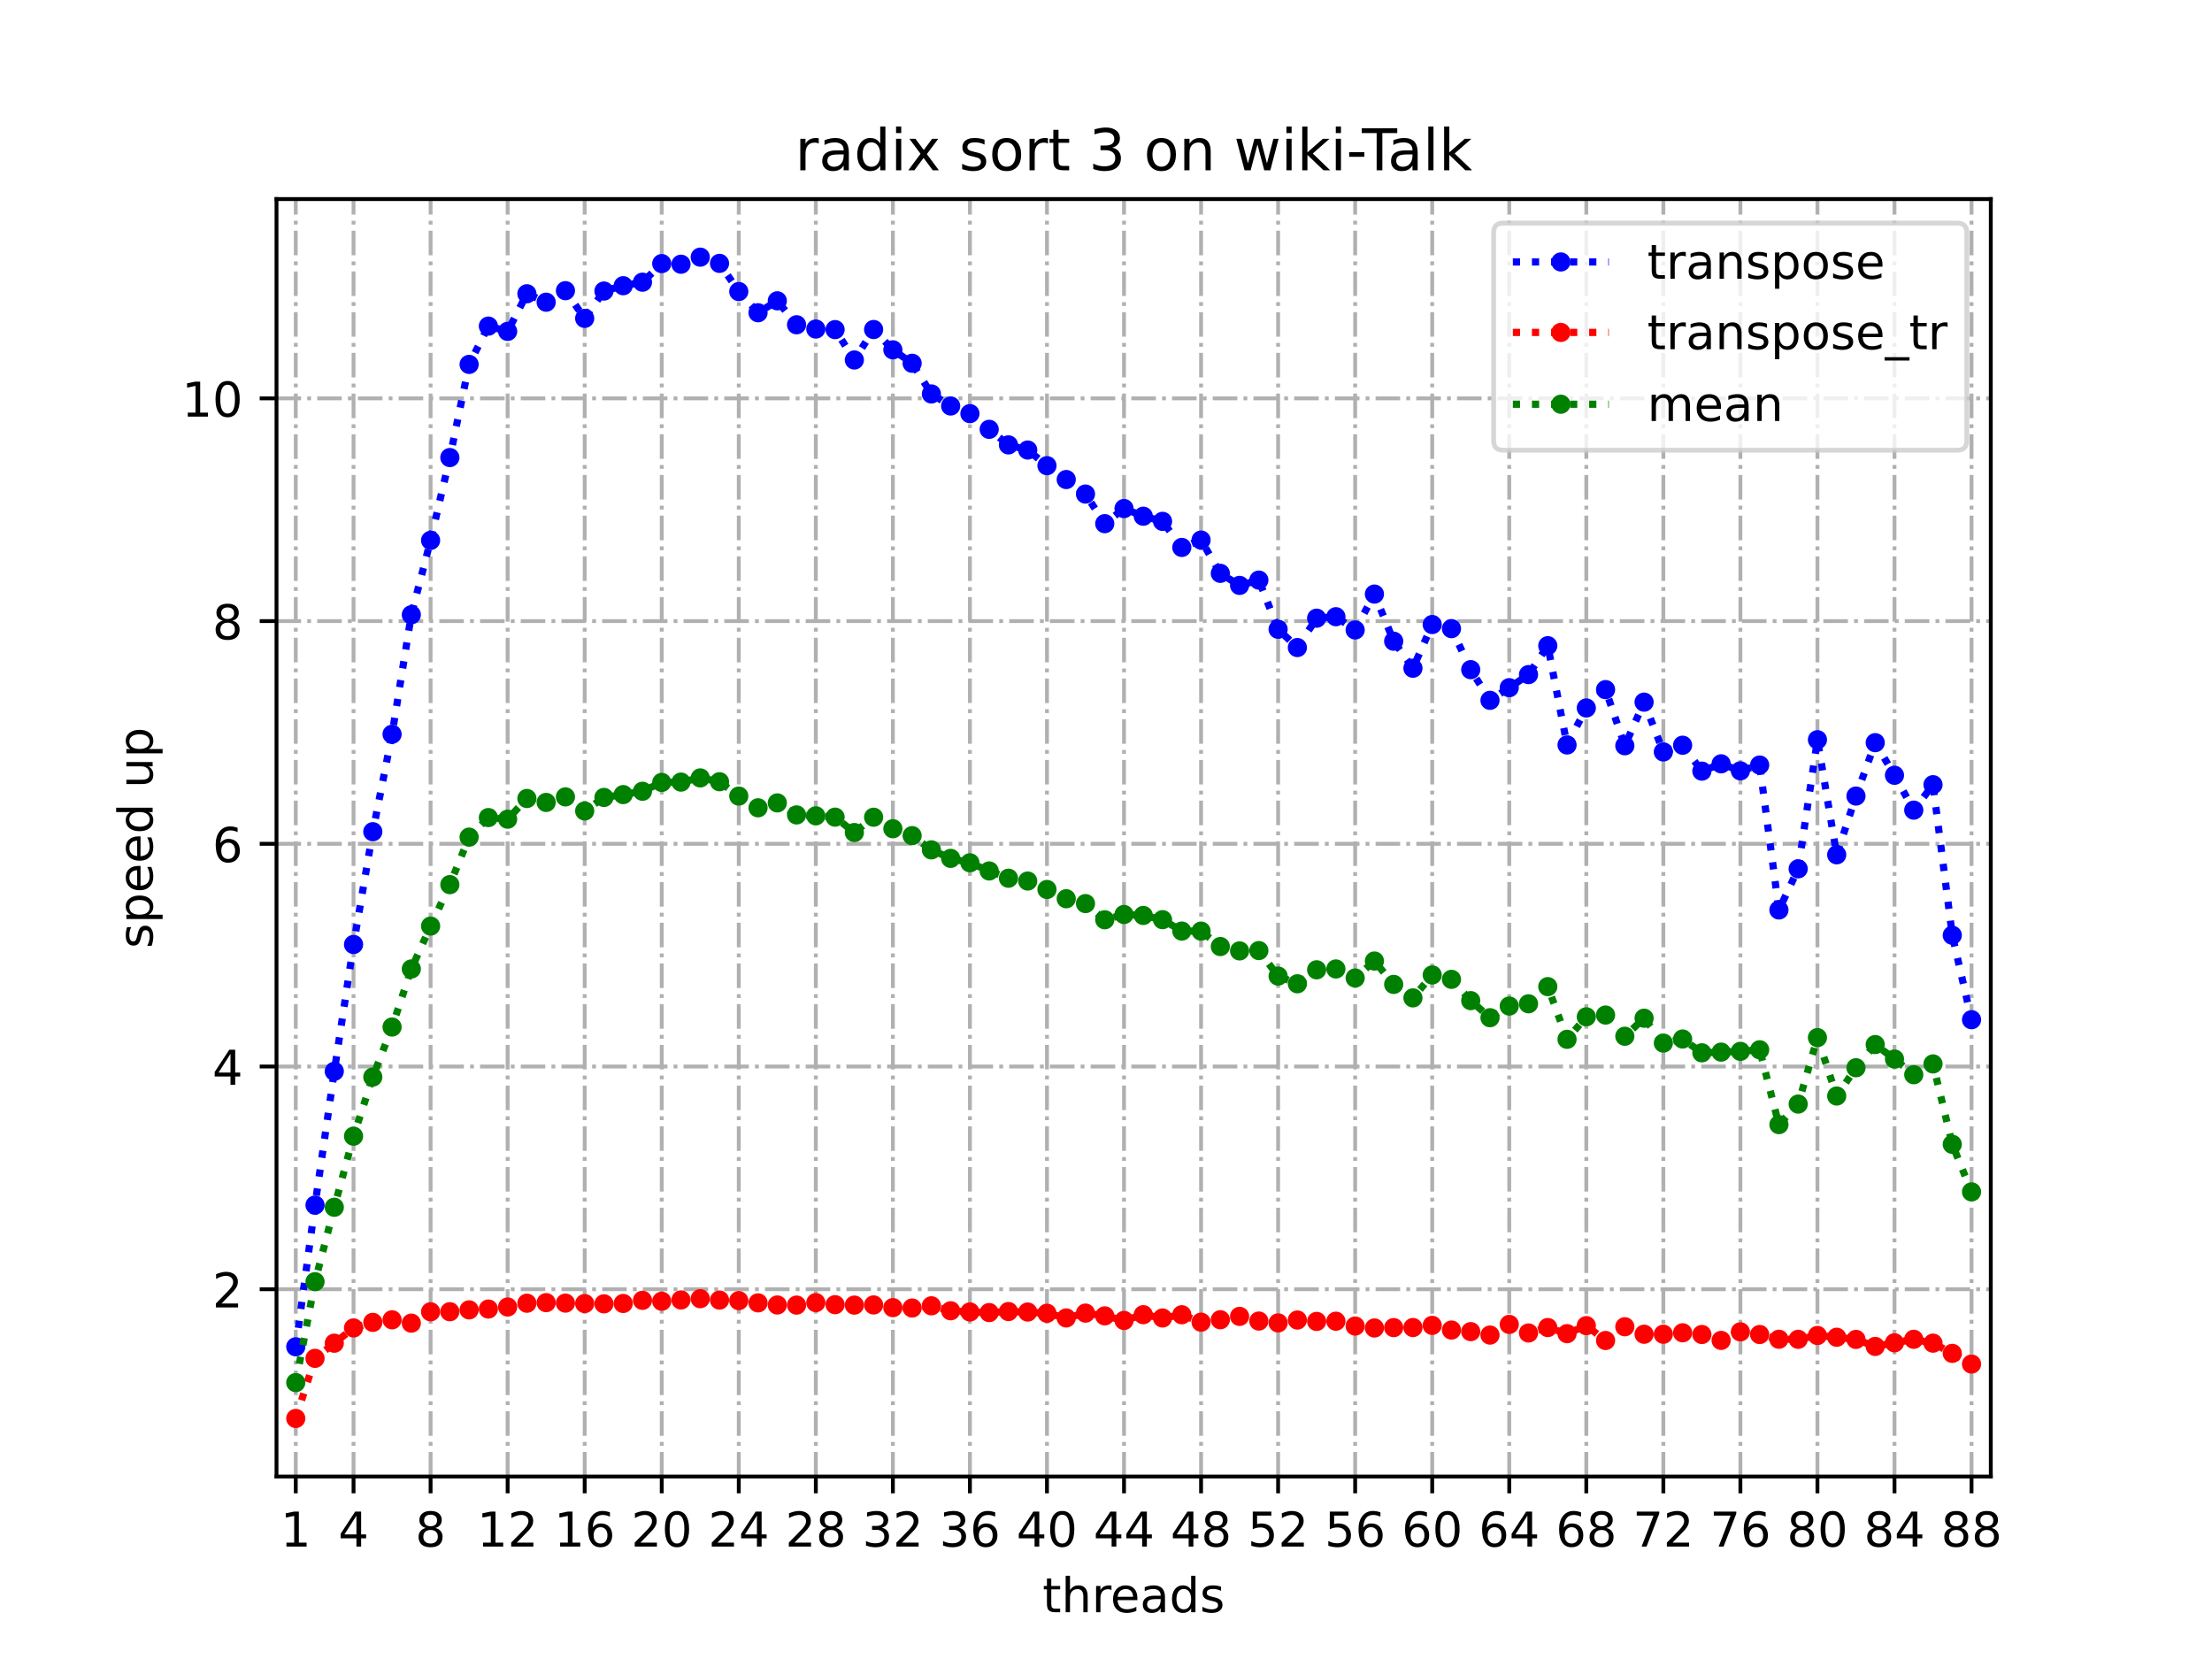 <?xml version="1.0" encoding="utf-8" standalone="no"?>
<!DOCTYPE svg PUBLIC "-//W3C//DTD SVG 1.1//EN"
  "http://www.w3.org/Graphics/SVG/1.1/DTD/svg11.dtd">
<!-- Created with matplotlib (https://matplotlib.org/) -->
<svg height="345.6pt" version="1.1" viewBox="0 0 460.8 345.6" width="460.8pt" xmlns="http://www.w3.org/2000/svg" xmlns:xlink="http://www.w3.org/1999/xlink">
 <defs>
  <style type="text/css">*{stroke-linecap:butt;stroke-linejoin:round;}</style>
 </defs>
 <g id="figure_1">
  <g id="patch_1">
   <path d="M 0 345.6 
L 460.8 345.6 
L 460.8 0 
L 0 0 
z
" style="fill:#ffffff;"/>
  </g>
  <g id="axes_1">
   <g id="patch_2">
    <path d="M 57.6 307.584 
L 414.72 307.584 
L 414.72 41.472 
L 57.6 41.472 
z
" style="fill:#ffffff;"/>
   </g>
   <g id="matplotlib.axis_1">
    <g id="xtick_1">
     <g id="line2d_1">
      <path clip-path="url(#pbc429c7b50)" d="M 61.613 307.584 
L 61.613 41.472 
" style="fill:none;stroke:#b0b0b0;stroke-dasharray:5.12,1.28,0.8,1.28;stroke-dashoffset:0;stroke-width:0.8;"/>
     </g>
     <g id="line2d_2">
      <defs>
       <path d="M 0 0 
L 0 3.5 
" id="me61f13e214" style="stroke:#000000;stroke-width:0.8;"/>
      </defs>
      <g>
       <use style="stroke:#000000;stroke-width:0.8;" x="61.613" xlink:href="#me61f13e214" y="307.584"/>
      </g>
     </g>
     <g id="text_1">
      <!-- 1 -->
      <g transform="translate(58.431 322.182)scale(0.1 -0.1)">
       <defs>
        <path d="M 12.406 8.297 
L 28.516 8.297 
L 28.516 63.922 
L 10.984 60.406 
L 10.984 69.391 
L 28.422 72.906 
L 38.281 72.906 
L 38.281 8.297 
L 54.391 8.297 
L 54.391 0 
L 12.406 0 
z
" id="DejaVuSans-49"/>
       </defs>
       <use xlink:href="#DejaVuSans-49"/>
      </g>
     </g>
    </g>
    <g id="xtick_2">
     <g id="line2d_3">
      <path clip-path="url(#pbc429c7b50)" d="M 73.65 307.584 
L 73.65 41.472 
" style="fill:none;stroke:#b0b0b0;stroke-dasharray:5.12,1.28,0.8,1.28;stroke-dashoffset:0;stroke-width:0.8;"/>
     </g>
     <g id="line2d_4">
      <g>
       <use style="stroke:#000000;stroke-width:0.8;" x="73.65" xlink:href="#me61f13e214" y="307.584"/>
      </g>
     </g>
     <g id="text_2">
      <!-- 4 -->
      <g transform="translate(70.469 322.182)scale(0.1 -0.1)">
       <defs>
        <path d="M 37.797 64.312 
L 12.891 25.391 
L 37.797 25.391 
z
M 35.203 72.906 
L 47.609 72.906 
L 47.609 25.391 
L 58.016 25.391 
L 58.016 17.188 
L 47.609 17.188 
L 47.609 0 
L 37.797 0 
L 37.797 17.188 
L 4.891 17.188 
L 4.891 26.703 
z
" id="DejaVuSans-52"/>
       </defs>
       <use xlink:href="#DejaVuSans-52"/>
      </g>
     </g>
    </g>
    <g id="xtick_3">
     <g id="line2d_5">
      <path clip-path="url(#pbc429c7b50)" d="M 89.701 307.584 
L 89.701 41.472 
" style="fill:none;stroke:#b0b0b0;stroke-dasharray:5.12,1.28,0.8,1.28;stroke-dashoffset:0;stroke-width:0.8;"/>
     </g>
     <g id="line2d_6">
      <g>
       <use style="stroke:#000000;stroke-width:0.8;" x="89.701" xlink:href="#me61f13e214" y="307.584"/>
      </g>
     </g>
     <g id="text_3">
      <!-- 8 -->
      <g transform="translate(86.519 322.182)scale(0.1 -0.1)">
       <defs>
        <path d="M 31.781 34.625 
Q 24.75 34.625 20.719 30.859 
Q 16.703 27.094 16.703 20.516 
Q 16.703 13.922 20.719 10.156 
Q 24.75 6.391 31.781 6.391 
Q 38.812 6.391 42.859 10.172 
Q 46.922 13.969 46.922 20.516 
Q 46.922 27.094 42.891 30.859 
Q 38.875 34.625 31.781 34.625 
z
M 21.922 38.812 
Q 15.578 40.375 12.031 44.719 
Q 8.5 49.078 8.5 55.328 
Q 8.5 64.062 14.719 69.141 
Q 20.953 74.219 31.781 74.219 
Q 42.672 74.219 48.875 69.141 
Q 55.078 64.062 55.078 55.328 
Q 55.078 49.078 51.531 44.719 
Q 48 40.375 41.703 38.812 
Q 48.828 37.156 52.797 32.312 
Q 56.781 27.484 56.781 20.516 
Q 56.781 9.906 50.312 4.234 
Q 43.844 -1.422 31.781 -1.422 
Q 19.734 -1.422 13.25 4.234 
Q 6.781 9.906 6.781 20.516 
Q 6.781 27.484 10.781 32.312 
Q 14.797 37.156 21.922 38.812 
z
M 18.312 54.391 
Q 18.312 48.734 21.844 45.562 
Q 25.391 42.391 31.781 42.391 
Q 38.141 42.391 41.719 45.562 
Q 45.312 48.734 45.312 54.391 
Q 45.312 60.062 41.719 63.234 
Q 38.141 66.406 31.781 66.406 
Q 25.391 66.406 21.844 63.234 
Q 18.312 60.062 18.312 54.391 
z
" id="DejaVuSans-56"/>
       </defs>
       <use xlink:href="#DejaVuSans-56"/>
      </g>
     </g>
    </g>
    <g id="xtick_4">
     <g id="line2d_7">
      <path clip-path="url(#pbc429c7b50)" d="M 105.751 307.584 
L 105.751 41.472 
" style="fill:none;stroke:#b0b0b0;stroke-dasharray:5.12,1.28,0.8,1.28;stroke-dashoffset:0;stroke-width:0.8;"/>
     </g>
     <g id="line2d_8">
      <g>
       <use style="stroke:#000000;stroke-width:0.8;" x="105.751" xlink:href="#me61f13e214" y="307.584"/>
      </g>
     </g>
     <g id="text_4">
      <!-- 12 -->
      <g transform="translate(99.389 322.182)scale(0.1 -0.1)">
       <defs>
        <path d="M 19.188 8.297 
L 53.609 8.297 
L 53.609 0 
L 7.328 0 
L 7.328 8.297 
Q 12.938 14.109 22.625 23.891 
Q 32.328 33.688 34.812 36.531 
Q 39.547 41.844 41.422 45.531 
Q 43.312 49.219 43.312 52.781 
Q 43.312 58.594 39.234 62.25 
Q 35.156 65.922 28.609 65.922 
Q 23.969 65.922 18.812 64.312 
Q 13.672 62.703 7.812 59.422 
L 7.812 69.391 
Q 13.766 71.781 18.938 73 
Q 24.125 74.219 28.422 74.219 
Q 39.75 74.219 46.484 68.547 
Q 53.219 62.891 53.219 53.422 
Q 53.219 48.922 51.531 44.891 
Q 49.859 40.875 45.406 35.406 
Q 44.188 33.984 37.641 27.219 
Q 31.109 20.453 19.188 8.297 
z
" id="DejaVuSans-50"/>
       </defs>
       <use xlink:href="#DejaVuSans-49"/>
       <use x="63.623" xlink:href="#DejaVuSans-50"/>
      </g>
     </g>
    </g>
    <g id="xtick_5">
     <g id="line2d_9">
      <path clip-path="url(#pbc429c7b50)" d="M 121.801 307.584 
L 121.801 41.472 
" style="fill:none;stroke:#b0b0b0;stroke-dasharray:5.12,1.28,0.8,1.28;stroke-dashoffset:0;stroke-width:0.8;"/>
     </g>
     <g id="line2d_10">
      <g>
       <use style="stroke:#000000;stroke-width:0.8;" x="121.801" xlink:href="#me61f13e214" y="307.584"/>
      </g>
     </g>
     <g id="text_5">
      <!-- 16 -->
      <g transform="translate(115.439 322.182)scale(0.1 -0.1)">
       <defs>
        <path d="M 33.016 40.375 
Q 26.375 40.375 22.484 35.828 
Q 18.609 31.297 18.609 23.391 
Q 18.609 15.531 22.484 10.953 
Q 26.375 6.391 33.016 6.391 
Q 39.656 6.391 43.531 10.953 
Q 47.406 15.531 47.406 23.391 
Q 47.406 31.297 43.531 35.828 
Q 39.656 40.375 33.016 40.375 
z
M 52.594 71.297 
L 52.594 62.312 
Q 48.875 64.062 45.094 64.984 
Q 41.312 65.922 37.594 65.922 
Q 27.828 65.922 22.672 59.328 
Q 17.531 52.734 16.797 39.406 
Q 19.672 43.656 24.016 45.922 
Q 28.375 48.188 33.594 48.188 
Q 44.578 48.188 50.953 41.516 
Q 57.328 34.859 57.328 23.391 
Q 57.328 12.156 50.688 5.359 
Q 44.047 -1.422 33.016 -1.422 
Q 20.359 -1.422 13.672 8.266 
Q 6.984 17.969 6.984 36.375 
Q 6.984 53.656 15.188 63.938 
Q 23.391 74.219 37.203 74.219 
Q 40.922 74.219 44.703 73.484 
Q 48.484 72.75 52.594 71.297 
z
" id="DejaVuSans-54"/>
       </defs>
       <use xlink:href="#DejaVuSans-49"/>
       <use x="63.623" xlink:href="#DejaVuSans-54"/>
      </g>
     </g>
    </g>
    <g id="xtick_6">
     <g id="line2d_11">
      <path clip-path="url(#pbc429c7b50)" d="M 137.852 307.584 
L 137.852 41.472 
" style="fill:none;stroke:#b0b0b0;stroke-dasharray:5.12,1.28,0.8,1.28;stroke-dashoffset:0;stroke-width:0.8;"/>
     </g>
     <g id="line2d_12">
      <g>
       <use style="stroke:#000000;stroke-width:0.8;" x="137.852" xlink:href="#me61f13e214" y="307.584"/>
      </g>
     </g>
     <g id="text_6">
      <!-- 20 -->
      <g transform="translate(131.489 322.182)scale(0.1 -0.1)">
       <defs>
        <path d="M 31.781 66.406 
Q 24.172 66.406 20.328 58.906 
Q 16.5 51.422 16.5 36.375 
Q 16.5 21.391 20.328 13.891 
Q 24.172 6.391 31.781 6.391 
Q 39.453 6.391 43.281 13.891 
Q 47.125 21.391 47.125 36.375 
Q 47.125 51.422 43.281 58.906 
Q 39.453 66.406 31.781 66.406 
z
M 31.781 74.219 
Q 44.047 74.219 50.516 64.516 
Q 56.984 54.828 56.984 36.375 
Q 56.984 17.969 50.516 8.266 
Q 44.047 -1.422 31.781 -1.422 
Q 19.531 -1.422 13.062 8.266 
Q 6.594 17.969 6.594 36.375 
Q 6.594 54.828 13.062 64.516 
Q 19.531 74.219 31.781 74.219 
z
" id="DejaVuSans-48"/>
       </defs>
       <use xlink:href="#DejaVuSans-50"/>
       <use x="63.623" xlink:href="#DejaVuSans-48"/>
      </g>
     </g>
    </g>
    <g id="xtick_7">
     <g id="line2d_13">
      <path clip-path="url(#pbc429c7b50)" d="M 153.902 307.584 
L 153.902 41.472 
" style="fill:none;stroke:#b0b0b0;stroke-dasharray:5.12,1.28,0.8,1.28;stroke-dashoffset:0;stroke-width:0.8;"/>
     </g>
     <g id="line2d_14">
      <g>
       <use style="stroke:#000000;stroke-width:0.8;" x="153.902" xlink:href="#me61f13e214" y="307.584"/>
      </g>
     </g>
     <g id="text_7">
      <!-- 24 -->
      <g transform="translate(147.54 322.182)scale(0.1 -0.1)">
       <use xlink:href="#DejaVuSans-50"/>
       <use x="63.623" xlink:href="#DejaVuSans-52"/>
      </g>
     </g>
    </g>
    <g id="xtick_8">
     <g id="line2d_15">
      <path clip-path="url(#pbc429c7b50)" d="M 169.952 307.584 
L 169.952 41.472 
" style="fill:none;stroke:#b0b0b0;stroke-dasharray:5.12,1.28,0.8,1.28;stroke-dashoffset:0;stroke-width:0.8;"/>
     </g>
     <g id="line2d_16">
      <g>
       <use style="stroke:#000000;stroke-width:0.8;" x="169.952" xlink:href="#me61f13e214" y="307.584"/>
      </g>
     </g>
     <g id="text_8">
      <!-- 28 -->
      <g transform="translate(163.59 322.182)scale(0.1 -0.1)">
       <use xlink:href="#DejaVuSans-50"/>
       <use x="63.623" xlink:href="#DejaVuSans-56"/>
      </g>
     </g>
    </g>
    <g id="xtick_9">
     <g id="line2d_17">
      <path clip-path="url(#pbc429c7b50)" d="M 186.003 307.584 
L 186.003 41.472 
" style="fill:none;stroke:#b0b0b0;stroke-dasharray:5.12,1.28,0.8,1.28;stroke-dashoffset:0;stroke-width:0.8;"/>
     </g>
     <g id="line2d_18">
      <g>
       <use style="stroke:#000000;stroke-width:0.8;" x="186.003" xlink:href="#me61f13e214" y="307.584"/>
      </g>
     </g>
     <g id="text_9">
      <!-- 32 -->
      <g transform="translate(179.64 322.182)scale(0.1 -0.1)">
       <defs>
        <path d="M 40.578 39.312 
Q 47.656 37.797 51.625 33 
Q 55.609 28.219 55.609 21.188 
Q 55.609 10.406 48.188 4.484 
Q 40.766 -1.422 27.094 -1.422 
Q 22.516 -1.422 17.656 -0.516 
Q 12.797 0.391 7.625 2.203 
L 7.625 11.719 
Q 11.719 9.328 16.594 8.109 
Q 21.484 6.891 26.812 6.891 
Q 36.078 6.891 40.938 10.547 
Q 45.797 14.203 45.797 21.188 
Q 45.797 27.641 41.281 31.266 
Q 36.766 34.906 28.719 34.906 
L 20.219 34.906 
L 20.219 43.016 
L 29.109 43.016 
Q 36.375 43.016 40.234 45.922 
Q 44.094 48.828 44.094 54.297 
Q 44.094 59.906 40.109 62.906 
Q 36.141 65.922 28.719 65.922 
Q 24.656 65.922 20.016 65.031 
Q 15.375 64.156 9.812 62.312 
L 9.812 71.094 
Q 15.438 72.656 20.344 73.438 
Q 25.25 74.219 29.594 74.219 
Q 40.828 74.219 47.359 69.109 
Q 53.906 64.016 53.906 55.328 
Q 53.906 49.266 50.438 45.094 
Q 46.969 40.922 40.578 39.312 
z
" id="DejaVuSans-51"/>
       </defs>
       <use xlink:href="#DejaVuSans-51"/>
       <use x="63.623" xlink:href="#DejaVuSans-50"/>
      </g>
     </g>
    </g>
    <g id="xtick_10">
     <g id="line2d_19">
      <path clip-path="url(#pbc429c7b50)" d="M 202.053 307.584 
L 202.053 41.472 
" style="fill:none;stroke:#b0b0b0;stroke-dasharray:5.12,1.28,0.8,1.28;stroke-dashoffset:0;stroke-width:0.8;"/>
     </g>
     <g id="line2d_20">
      <g>
       <use style="stroke:#000000;stroke-width:0.8;" x="202.053" xlink:href="#me61f13e214" y="307.584"/>
      </g>
     </g>
     <g id="text_10">
      <!-- 36 -->
      <g transform="translate(195.691 322.182)scale(0.1 -0.1)">
       <use xlink:href="#DejaVuSans-51"/>
       <use x="63.623" xlink:href="#DejaVuSans-54"/>
      </g>
     </g>
    </g>
    <g id="xtick_11">
     <g id="line2d_21">
      <path clip-path="url(#pbc429c7b50)" d="M 218.103 307.584 
L 218.103 41.472 
" style="fill:none;stroke:#b0b0b0;stroke-dasharray:5.12,1.28,0.8,1.28;stroke-dashoffset:0;stroke-width:0.8;"/>
     </g>
     <g id="line2d_22">
      <g>
       <use style="stroke:#000000;stroke-width:0.8;" x="218.103" xlink:href="#me61f13e214" y="307.584"/>
      </g>
     </g>
     <g id="text_11">
      <!-- 40 -->
      <g transform="translate(211.741 322.182)scale(0.1 -0.1)">
       <use xlink:href="#DejaVuSans-52"/>
       <use x="63.623" xlink:href="#DejaVuSans-48"/>
      </g>
     </g>
    </g>
    <g id="xtick_12">
     <g id="line2d_23">
      <path clip-path="url(#pbc429c7b50)" d="M 234.154 307.584 
L 234.154 41.472 
" style="fill:none;stroke:#b0b0b0;stroke-dasharray:5.12,1.28,0.8,1.28;stroke-dashoffset:0;stroke-width:0.8;"/>
     </g>
     <g id="line2d_24">
      <g>
       <use style="stroke:#000000;stroke-width:0.8;" x="234.154" xlink:href="#me61f13e214" y="307.584"/>
      </g>
     </g>
     <g id="text_12">
      <!-- 44 -->
      <g transform="translate(227.791 322.182)scale(0.1 -0.1)">
       <use xlink:href="#DejaVuSans-52"/>
       <use x="63.623" xlink:href="#DejaVuSans-52"/>
      </g>
     </g>
    </g>
    <g id="xtick_13">
     <g id="line2d_25">
      <path clip-path="url(#pbc429c7b50)" d="M 250.204 307.584 
L 250.204 41.472 
" style="fill:none;stroke:#b0b0b0;stroke-dasharray:5.12,1.28,0.8,1.28;stroke-dashoffset:0;stroke-width:0.8;"/>
     </g>
     <g id="line2d_26">
      <g>
       <use style="stroke:#000000;stroke-width:0.8;" x="250.204" xlink:href="#me61f13e214" y="307.584"/>
      </g>
     </g>
     <g id="text_13">
      <!-- 48 -->
      <g transform="translate(243.842 322.182)scale(0.1 -0.1)">
       <use xlink:href="#DejaVuSans-52"/>
       <use x="63.623" xlink:href="#DejaVuSans-56"/>
      </g>
     </g>
    </g>
    <g id="xtick_14">
     <g id="line2d_27">
      <path clip-path="url(#pbc429c7b50)" d="M 266.254 307.584 
L 266.254 41.472 
" style="fill:none;stroke:#b0b0b0;stroke-dasharray:5.12,1.28,0.8,1.28;stroke-dashoffset:0;stroke-width:0.8;"/>
     </g>
     <g id="line2d_28">
      <g>
       <use style="stroke:#000000;stroke-width:0.8;" x="266.254" xlink:href="#me61f13e214" y="307.584"/>
      </g>
     </g>
     <g id="text_14">
      <!-- 52 -->
      <g transform="translate(259.892 322.182)scale(0.1 -0.1)">
       <defs>
        <path d="M 10.797 72.906 
L 49.516 72.906 
L 49.516 64.594 
L 19.828 64.594 
L 19.828 46.734 
Q 21.969 47.469 24.109 47.828 
Q 26.266 48.188 28.422 48.188 
Q 40.625 48.188 47.75 41.5 
Q 54.891 34.812 54.891 23.391 
Q 54.891 11.625 47.562 5.094 
Q 40.234 -1.422 26.906 -1.422 
Q 22.312 -1.422 17.547 -0.641 
Q 12.797 0.141 7.719 1.703 
L 7.719 11.625 
Q 12.109 9.234 16.797 8.062 
Q 21.484 6.891 26.703 6.891 
Q 35.156 6.891 40.078 11.328 
Q 45.016 15.766 45.016 23.391 
Q 45.016 31 40.078 35.438 
Q 35.156 39.891 26.703 39.891 
Q 22.75 39.891 18.812 39.016 
Q 14.891 38.141 10.797 36.281 
z
" id="DejaVuSans-53"/>
       </defs>
       <use xlink:href="#DejaVuSans-53"/>
       <use x="63.623" xlink:href="#DejaVuSans-50"/>
      </g>
     </g>
    </g>
    <g id="xtick_15">
     <g id="line2d_29">
      <path clip-path="url(#pbc429c7b50)" d="M 282.305 307.584 
L 282.305 41.472 
" style="fill:none;stroke:#b0b0b0;stroke-dasharray:5.12,1.28,0.8,1.28;stroke-dashoffset:0;stroke-width:0.8;"/>
     </g>
     <g id="line2d_30">
      <g>
       <use style="stroke:#000000;stroke-width:0.8;" x="282.305" xlink:href="#me61f13e214" y="307.584"/>
      </g>
     </g>
     <g id="text_15">
      <!-- 56 -->
      <g transform="translate(275.942 322.182)scale(0.1 -0.1)">
       <use xlink:href="#DejaVuSans-53"/>
       <use x="63.623" xlink:href="#DejaVuSans-54"/>
      </g>
     </g>
    </g>
    <g id="xtick_16">
     <g id="line2d_31">
      <path clip-path="url(#pbc429c7b50)" d="M 298.355 307.584 
L 298.355 41.472 
" style="fill:none;stroke:#b0b0b0;stroke-dasharray:5.12,1.28,0.8,1.28;stroke-dashoffset:0;stroke-width:0.8;"/>
     </g>
     <g id="line2d_32">
      <g>
       <use style="stroke:#000000;stroke-width:0.8;" x="298.355" xlink:href="#me61f13e214" y="307.584"/>
      </g>
     </g>
     <g id="text_16">
      <!-- 60 -->
      <g transform="translate(291.993 322.182)scale(0.1 -0.1)">
       <use xlink:href="#DejaVuSans-54"/>
       <use x="63.623" xlink:href="#DejaVuSans-48"/>
      </g>
     </g>
    </g>
    <g id="xtick_17">
     <g id="line2d_33">
      <path clip-path="url(#pbc429c7b50)" d="M 314.405 307.584 
L 314.405 41.472 
" style="fill:none;stroke:#b0b0b0;stroke-dasharray:5.12,1.28,0.8,1.28;stroke-dashoffset:0;stroke-width:0.8;"/>
     </g>
     <g id="line2d_34">
      <g>
       <use style="stroke:#000000;stroke-width:0.8;" x="314.405" xlink:href="#me61f13e214" y="307.584"/>
      </g>
     </g>
     <g id="text_17">
      <!-- 64 -->
      <g transform="translate(308.043 322.182)scale(0.1 -0.1)">
       <use xlink:href="#DejaVuSans-54"/>
       <use x="63.623" xlink:href="#DejaVuSans-52"/>
      </g>
     </g>
    </g>
    <g id="xtick_18">
     <g id="line2d_35">
      <path clip-path="url(#pbc429c7b50)" d="M 330.456 307.584 
L 330.456 41.472 
" style="fill:none;stroke:#b0b0b0;stroke-dasharray:5.12,1.28,0.8,1.28;stroke-dashoffset:0;stroke-width:0.8;"/>
     </g>
     <g id="line2d_36">
      <g>
       <use style="stroke:#000000;stroke-width:0.8;" x="330.456" xlink:href="#me61f13e214" y="307.584"/>
      </g>
     </g>
     <g id="text_18">
      <!-- 68 -->
      <g transform="translate(324.093 322.182)scale(0.1 -0.1)">
       <use xlink:href="#DejaVuSans-54"/>
       <use x="63.623" xlink:href="#DejaVuSans-56"/>
      </g>
     </g>
    </g>
    <g id="xtick_19">
     <g id="line2d_37">
      <path clip-path="url(#pbc429c7b50)" d="M 346.506 307.584 
L 346.506 41.472 
" style="fill:none;stroke:#b0b0b0;stroke-dasharray:5.12,1.28,0.8,1.28;stroke-dashoffset:0;stroke-width:0.8;"/>
     </g>
     <g id="line2d_38">
      <g>
       <use style="stroke:#000000;stroke-width:0.8;" x="346.506" xlink:href="#me61f13e214" y="307.584"/>
      </g>
     </g>
     <g id="text_19">
      <!-- 72 -->
      <g transform="translate(340.144 322.182)scale(0.1 -0.1)">
       <defs>
        <path d="M 8.203 72.906 
L 55.078 72.906 
L 55.078 68.703 
L 28.609 0 
L 18.312 0 
L 43.219 64.594 
L 8.203 64.594 
z
" id="DejaVuSans-55"/>
       </defs>
       <use xlink:href="#DejaVuSans-55"/>
       <use x="63.623" xlink:href="#DejaVuSans-50"/>
      </g>
     </g>
    </g>
    <g id="xtick_20">
     <g id="line2d_39">
      <path clip-path="url(#pbc429c7b50)" d="M 362.556 307.584 
L 362.556 41.472 
" style="fill:none;stroke:#b0b0b0;stroke-dasharray:5.12,1.28,0.8,1.28;stroke-dashoffset:0;stroke-width:0.8;"/>
     </g>
     <g id="line2d_40">
      <g>
       <use style="stroke:#000000;stroke-width:0.8;" x="362.556" xlink:href="#me61f13e214" y="307.584"/>
      </g>
     </g>
     <g id="text_20">
      <!-- 76 -->
      <g transform="translate(356.194 322.182)scale(0.1 -0.1)">
       <use xlink:href="#DejaVuSans-55"/>
       <use x="63.623" xlink:href="#DejaVuSans-54"/>
      </g>
     </g>
    </g>
    <g id="xtick_21">
     <g id="line2d_41">
      <path clip-path="url(#pbc429c7b50)" d="M 378.607 307.584 
L 378.607 41.472 
" style="fill:none;stroke:#b0b0b0;stroke-dasharray:5.12,1.28,0.8,1.28;stroke-dashoffset:0;stroke-width:0.8;"/>
     </g>
     <g id="line2d_42">
      <g>
       <use style="stroke:#000000;stroke-width:0.8;" x="378.607" xlink:href="#me61f13e214" y="307.584"/>
      </g>
     </g>
     <g id="text_21">
      <!-- 80 -->
      <g transform="translate(372.244 322.182)scale(0.1 -0.1)">
       <use xlink:href="#DejaVuSans-56"/>
       <use x="63.623" xlink:href="#DejaVuSans-48"/>
      </g>
     </g>
    </g>
    <g id="xtick_22">
     <g id="line2d_43">
      <path clip-path="url(#pbc429c7b50)" d="M 394.657 307.584 
L 394.657 41.472 
" style="fill:none;stroke:#b0b0b0;stroke-dasharray:5.12,1.28,0.8,1.28;stroke-dashoffset:0;stroke-width:0.8;"/>
     </g>
     <g id="line2d_44">
      <g>
       <use style="stroke:#000000;stroke-width:0.8;" x="394.657" xlink:href="#me61f13e214" y="307.584"/>
      </g>
     </g>
     <g id="text_22">
      <!-- 84 -->
      <g transform="translate(388.295 322.182)scale(0.1 -0.1)">
       <use xlink:href="#DejaVuSans-56"/>
       <use x="63.623" xlink:href="#DejaVuSans-52"/>
      </g>
     </g>
    </g>
    <g id="xtick_23">
     <g id="line2d_45">
      <path clip-path="url(#pbc429c7b50)" d="M 410.707 307.584 
L 410.707 41.472 
" style="fill:none;stroke:#b0b0b0;stroke-dasharray:5.12,1.28,0.8,1.28;stroke-dashoffset:0;stroke-width:0.8;"/>
     </g>
     <g id="line2d_46">
      <g>
       <use style="stroke:#000000;stroke-width:0.8;" x="410.707" xlink:href="#me61f13e214" y="307.584"/>
      </g>
     </g>
     <g id="text_23">
      <!-- 88 -->
      <g transform="translate(404.345 322.182)scale(0.1 -0.1)">
       <use xlink:href="#DejaVuSans-56"/>
       <use x="63.623" xlink:href="#DejaVuSans-56"/>
      </g>
     </g>
    </g>
    <g id="text_24">
     <!-- threads -->
     <g transform="translate(217.169 335.861)scale(0.1 -0.1)">
      <defs>
       <path d="M 18.312 70.219 
L 18.312 54.688 
L 36.812 54.688 
L 36.812 47.703 
L 18.312 47.703 
L 18.312 18.016 
Q 18.312 11.328 20.141 9.422 
Q 21.969 7.516 27.594 7.516 
L 36.812 7.516 
L 36.812 0 
L 27.594 0 
Q 17.188 0 13.234 3.875 
Q 9.281 7.766 9.281 18.016 
L 9.281 47.703 
L 2.688 47.703 
L 2.688 54.688 
L 9.281 54.688 
L 9.281 70.219 
z
" id="DejaVuSans-116"/>
       <path d="M 54.891 33.016 
L 54.891 0 
L 45.906 0 
L 45.906 32.719 
Q 45.906 40.484 42.875 44.328 
Q 39.844 48.188 33.797 48.188 
Q 26.516 48.188 22.312 43.547 
Q 18.109 38.922 18.109 30.906 
L 18.109 0 
L 9.078 0 
L 9.078 75.984 
L 18.109 75.984 
L 18.109 46.188 
Q 21.344 51.125 25.703 53.562 
Q 30.078 56 35.797 56 
Q 45.219 56 50.047 50.172 
Q 54.891 44.344 54.891 33.016 
z
" id="DejaVuSans-104"/>
       <path d="M 41.109 46.297 
Q 39.594 47.172 37.812 47.578 
Q 36.031 48 33.891 48 
Q 26.266 48 22.188 43.047 
Q 18.109 38.094 18.109 28.812 
L 18.109 0 
L 9.078 0 
L 9.078 54.688 
L 18.109 54.688 
L 18.109 46.188 
Q 20.953 51.172 25.484 53.578 
Q 30.031 56 36.531 56 
Q 37.453 56 38.578 55.875 
Q 39.703 55.766 41.062 55.516 
z
" id="DejaVuSans-114"/>
       <path d="M 56.203 29.594 
L 56.203 25.203 
L 14.891 25.203 
Q 15.484 15.922 20.484 11.062 
Q 25.484 6.203 34.422 6.203 
Q 39.594 6.203 44.453 7.469 
Q 49.312 8.734 54.109 11.281 
L 54.109 2.781 
Q 49.266 0.734 44.188 -0.344 
Q 39.109 -1.422 33.891 -1.422 
Q 20.797 -1.422 13.156 6.188 
Q 5.516 13.812 5.516 26.812 
Q 5.516 40.234 12.766 48.109 
Q 20.016 56 32.328 56 
Q 43.359 56 49.781 48.891 
Q 56.203 41.797 56.203 29.594 
z
M 47.219 32.234 
Q 47.125 39.594 43.094 43.984 
Q 39.062 48.391 32.422 48.391 
Q 24.906 48.391 20.391 44.141 
Q 15.875 39.891 15.188 32.172 
z
" id="DejaVuSans-101"/>
       <path d="M 34.281 27.484 
Q 23.391 27.484 19.188 25 
Q 14.984 22.516 14.984 16.5 
Q 14.984 11.719 18.141 8.906 
Q 21.297 6.109 26.703 6.109 
Q 34.188 6.109 38.703 11.406 
Q 43.219 16.703 43.219 25.484 
L 43.219 27.484 
z
M 52.203 31.203 
L 52.203 0 
L 43.219 0 
L 43.219 8.297 
Q 40.141 3.328 35.547 0.953 
Q 30.953 -1.422 24.312 -1.422 
Q 15.922 -1.422 10.953 3.297 
Q 6 8.016 6 15.922 
Q 6 25.141 12.172 29.828 
Q 18.359 34.516 30.609 34.516 
L 43.219 34.516 
L 43.219 35.406 
Q 43.219 41.609 39.141 45 
Q 35.062 48.391 27.688 48.391 
Q 23 48.391 18.547 47.266 
Q 14.109 46.141 10.016 43.891 
L 10.016 52.203 
Q 14.938 54.109 19.578 55.047 
Q 24.219 56 28.609 56 
Q 40.484 56 46.344 49.844 
Q 52.203 43.703 52.203 31.203 
z
" id="DejaVuSans-97"/>
       <path d="M 45.406 46.391 
L 45.406 75.984 
L 54.391 75.984 
L 54.391 0 
L 45.406 0 
L 45.406 8.203 
Q 42.578 3.328 38.25 0.953 
Q 33.938 -1.422 27.875 -1.422 
Q 17.969 -1.422 11.734 6.484 
Q 5.516 14.406 5.516 27.297 
Q 5.516 40.188 11.734 48.094 
Q 17.969 56 27.875 56 
Q 33.938 56 38.25 53.625 
Q 42.578 51.266 45.406 46.391 
z
M 14.797 27.297 
Q 14.797 17.391 18.875 11.75 
Q 22.953 6.109 30.078 6.109 
Q 37.203 6.109 41.297 11.75 
Q 45.406 17.391 45.406 27.297 
Q 45.406 37.203 41.297 42.844 
Q 37.203 48.484 30.078 48.484 
Q 22.953 48.484 18.875 42.844 
Q 14.797 37.203 14.797 27.297 
z
" id="DejaVuSans-100"/>
       <path d="M 44.281 53.078 
L 44.281 44.578 
Q 40.484 46.531 36.375 47.5 
Q 32.281 48.484 27.875 48.484 
Q 21.188 48.484 17.844 46.438 
Q 14.5 44.391 14.5 40.281 
Q 14.5 37.156 16.891 35.375 
Q 19.281 33.594 26.516 31.984 
L 29.594 31.297 
Q 39.156 29.25 43.188 25.516 
Q 47.219 21.781 47.219 15.094 
Q 47.219 7.469 41.188 3.016 
Q 35.156 -1.422 24.609 -1.422 
Q 20.219 -1.422 15.453 -0.562 
Q 10.688 0.297 5.422 2 
L 5.422 11.281 
Q 10.406 8.688 15.234 7.391 
Q 20.062 6.109 24.812 6.109 
Q 31.156 6.109 34.562 8.281 
Q 37.984 10.453 37.984 14.406 
Q 37.984 18.062 35.516 20.016 
Q 33.062 21.969 24.703 23.781 
L 21.578 24.516 
Q 13.234 26.266 9.516 29.906 
Q 5.812 33.547 5.812 39.891 
Q 5.812 47.609 11.281 51.797 
Q 16.75 56 26.812 56 
Q 31.781 56 36.172 55.266 
Q 40.578 54.547 44.281 53.078 
z
" id="DejaVuSans-115"/>
      </defs>
      <use xlink:href="#DejaVuSans-116"/>
      <use x="39.209" xlink:href="#DejaVuSans-104"/>
      <use x="102.588" xlink:href="#DejaVuSans-114"/>
      <use x="141.451" xlink:href="#DejaVuSans-101"/>
      <use x="202.975" xlink:href="#DejaVuSans-97"/>
      <use x="264.254" xlink:href="#DejaVuSans-100"/>
      <use x="327.73" xlink:href="#DejaVuSans-115"/>
     </g>
    </g>
   </g>
   <g id="matplotlib.axis_2">
    <g id="ytick_1">
     <g id="line2d_47">
      <path clip-path="url(#pbc429c7b50)" d="M 57.6 268.569 
L 414.72 268.569 
" style="fill:none;stroke:#b0b0b0;stroke-dasharray:5.12,1.28,0.8,1.28;stroke-dashoffset:0;stroke-width:0.8;"/>
     </g>
     <g id="line2d_48">
      <defs>
       <path d="M 0 0 
L -3.5 0 
" id="mf6d14607c0" style="stroke:#000000;stroke-width:0.8;"/>
      </defs>
      <g>
       <use style="stroke:#000000;stroke-width:0.8;" x="57.6" xlink:href="#mf6d14607c0" y="268.569"/>
      </g>
     </g>
     <g id="text_25">
      <!-- 2 -->
      <g transform="translate(44.237 272.369)scale(0.1 -0.1)">
       <use xlink:href="#DejaVuSans-50"/>
      </g>
     </g>
    </g>
    <g id="ytick_2">
     <g id="line2d_49">
      <path clip-path="url(#pbc429c7b50)" d="M 57.6 222.174 
L 414.72 222.174 
" style="fill:none;stroke:#b0b0b0;stroke-dasharray:5.12,1.28,0.8,1.28;stroke-dashoffset:0;stroke-width:0.8;"/>
     </g>
     <g id="line2d_50">
      <g>
       <use style="stroke:#000000;stroke-width:0.8;" x="57.6" xlink:href="#mf6d14607c0" y="222.174"/>
      </g>
     </g>
     <g id="text_26">
      <!-- 4 -->
      <g transform="translate(44.237 225.973)scale(0.1 -0.1)">
       <use xlink:href="#DejaVuSans-52"/>
      </g>
     </g>
    </g>
    <g id="ytick_3">
     <g id="line2d_51">
      <path clip-path="url(#pbc429c7b50)" d="M 57.6 175.779 
L 414.72 175.779 
" style="fill:none;stroke:#b0b0b0;stroke-dasharray:5.12,1.28,0.8,1.28;stroke-dashoffset:0;stroke-width:0.8;"/>
     </g>
     <g id="line2d_52">
      <g>
       <use style="stroke:#000000;stroke-width:0.8;" x="57.6" xlink:href="#mf6d14607c0" y="175.779"/>
      </g>
     </g>
     <g id="text_27">
      <!-- 6 -->
      <g transform="translate(44.237 179.578)scale(0.1 -0.1)">
       <use xlink:href="#DejaVuSans-54"/>
      </g>
     </g>
    </g>
    <g id="ytick_4">
     <g id="line2d_53">
      <path clip-path="url(#pbc429c7b50)" d="M 57.6 129.384 
L 414.72 129.384 
" style="fill:none;stroke:#b0b0b0;stroke-dasharray:5.12,1.28,0.8,1.28;stroke-dashoffset:0;stroke-width:0.8;"/>
     </g>
     <g id="line2d_54">
      <g>
       <use style="stroke:#000000;stroke-width:0.8;" x="57.6" xlink:href="#mf6d14607c0" y="129.384"/>
      </g>
     </g>
     <g id="text_28">
      <!-- 8 -->
      <g transform="translate(44.237 133.183)scale(0.1 -0.1)">
       <use xlink:href="#DejaVuSans-56"/>
      </g>
     </g>
    </g>
    <g id="ytick_5">
     <g id="line2d_55">
      <path clip-path="url(#pbc429c7b50)" d="M 57.6 82.989 
L 414.72 82.989 
" style="fill:none;stroke:#b0b0b0;stroke-dasharray:5.12,1.28,0.8,1.28;stroke-dashoffset:0;stroke-width:0.8;"/>
     </g>
     <g id="line2d_56">
      <g>
       <use style="stroke:#000000;stroke-width:0.8;" x="57.6" xlink:href="#mf6d14607c0" y="82.989"/>
      </g>
     </g>
     <g id="text_29">
      <!-- 10 -->
      <g transform="translate(37.875 86.788)scale(0.1 -0.1)">
       <use xlink:href="#DejaVuSans-49"/>
       <use x="63.623" xlink:href="#DejaVuSans-48"/>
      </g>
     </g>
    </g>
    <g id="text_30">
     <!-- speed up -->
     <g transform="translate(31.795 197.566)rotate(-90)scale(0.1 -0.1)">
      <defs>
       <path d="M 18.109 8.203 
L 18.109 -20.797 
L 9.078 -20.797 
L 9.078 54.688 
L 18.109 54.688 
L 18.109 46.391 
Q 20.953 51.266 25.266 53.625 
Q 29.594 56 35.594 56 
Q 45.562 56 51.781 48.094 
Q 58.016 40.188 58.016 27.297 
Q 58.016 14.406 51.781 6.484 
Q 45.562 -1.422 35.594 -1.422 
Q 29.594 -1.422 25.266 0.953 
Q 20.953 3.328 18.109 8.203 
z
M 48.688 27.297 
Q 48.688 37.203 44.609 42.844 
Q 40.531 48.484 33.406 48.484 
Q 26.266 48.484 22.188 42.844 
Q 18.109 37.203 18.109 27.297 
Q 18.109 17.391 22.188 11.75 
Q 26.266 6.109 33.406 6.109 
Q 40.531 6.109 44.609 11.75 
Q 48.688 17.391 48.688 27.297 
z
" id="DejaVuSans-112"/>
       <path id="DejaVuSans-32"/>
       <path d="M 8.5 21.578 
L 8.5 54.688 
L 17.484 54.688 
L 17.484 21.922 
Q 17.484 14.156 20.5 10.266 
Q 23.531 6.391 29.594 6.391 
Q 36.859 6.391 41.078 11.031 
Q 45.312 15.672 45.312 23.688 
L 45.312 54.688 
L 54.297 54.688 
L 54.297 0 
L 45.312 0 
L 45.312 8.406 
Q 42.047 3.422 37.719 1 
Q 33.406 -1.422 27.688 -1.422 
Q 18.266 -1.422 13.375 4.438 
Q 8.5 10.297 8.5 21.578 
z
M 31.109 56 
z
" id="DejaVuSans-117"/>
      </defs>
      <use xlink:href="#DejaVuSans-115"/>
      <use x="52.1" xlink:href="#DejaVuSans-112"/>
      <use x="115.576" xlink:href="#DejaVuSans-101"/>
      <use x="177.1" xlink:href="#DejaVuSans-101"/>
      <use x="238.623" xlink:href="#DejaVuSans-100"/>
      <use x="302.1" xlink:href="#DejaVuSans-32"/>
      <use x="333.887" xlink:href="#DejaVuSans-117"/>
      <use x="397.266" xlink:href="#DejaVuSans-112"/>
     </g>
    </g>
   </g>
   <g id="line2d_57">
    <path clip-path="url(#pbc429c7b50)" d="M 61.613 280.56 
L 65.625 251.042 
L 69.638 223.179 
L 73.65 196.752 
L 77.663 173.258 
L 81.676 152.956 
L 85.688 128.068 
L 89.701 112.572 
L 93.713 95.317 
L 97.726 75.913 
L 101.738 67.936 
L 105.751 69.033 
L 109.764 61.197 
L 113.776 62.954 
L 117.789 60.554 
L 121.801 66.323 
L 125.814 60.628 
L 129.827 59.519 
L 133.839 58.786 
L 137.852 54.913 
L 141.864 55.043 
L 145.877 53.568 
L 149.889 54.866 
L 153.902 60.734 
L 157.915 65.151 
L 161.927 62.667 
L 165.94 67.653 
L 169.952 68.545 
L 173.965 68.662 
L 177.978 74.99 
L 181.99 68.644 
L 186.003 72.876 
L 190.015 75.677 
L 194.028 82.066 
L 198.04 84.576 
L 202.053 86.165 
L 206.066 89.438 
L 210.078 92.679 
L 214.091 93.75 
L 218.103 97.01 
L 222.116 99.895 
L 226.129 102.923 
L 230.141 109.089 
L 234.154 105.939 
L 238.166 107.54 
L 242.179 108.608 
L 246.191 114.04 
L 250.204 112.506 
L 254.217 119.439 
L 258.229 121.95 
L 262.242 120.844 
L 266.254 131.086 
L 270.267 134.896 
L 274.28 128.78 
L 278.292 128.473 
L 282.305 131.23 
L 286.317 123.758 
L 290.33 133.577 
L 294.342 139.205 
L 298.355 130.103 
L 302.368 130.957 
L 306.38 139.505 
L 310.393 145.893 
L 314.405 143.257 
L 318.418 140.532 
L 322.431 134.513 
L 326.443 155.19 
L 330.456 147.483 
L 334.468 143.658 
L 338.481 155.354 
L 342.493 146.269 
L 346.506 156.642 
L 350.519 155.245 
L 354.531 160.642 
L 358.544 159.118 
L 362.556 160.581 
L 366.569 159.372 
L 370.582 189.564 
L 374.594 180.994 
L 378.607 154.098 
L 382.619 178.07 
L 386.632 165.836 
L 390.644 154.713 
L 394.657 161.502 
L 398.67 168.768 
L 402.682 163.466 
L 406.695 194.83 
L 410.707 212.425 
" style="fill:none;stroke:#0000ff;stroke-dasharray:1.5,2.475;stroke-dashoffset:0;stroke-width:1.5;"/>
    <defs>
     <path d="M 0 1.5 
C 0.398 1.5 0.779 1.342 1.061 1.061 
C 1.342 0.779 1.5 0.398 1.5 0 
C 1.5 -0.398 1.342 -0.779 1.061 -1.061 
C 0.779 -1.342 0.398 -1.5 0 -1.5 
C -0.398 -1.5 -0.779 -1.342 -1.061 -1.061 
C -1.342 -0.779 -1.5 -0.398 -1.5 0 
C -1.5 0.398 -1.342 0.779 -1.061 1.061 
C -0.779 1.342 -0.398 1.5 0 1.5 
z
" id="mafab9172b7" style="stroke:#0000ff;"/>
    </defs>
    <g clip-path="url(#pbc429c7b50)">
     <use style="fill:#0000ff;stroke:#0000ff;" x="61.613" xlink:href="#mafab9172b7" y="280.56"/>
     <use style="fill:#0000ff;stroke:#0000ff;" x="65.625" xlink:href="#mafab9172b7" y="251.042"/>
     <use style="fill:#0000ff;stroke:#0000ff;" x="69.638" xlink:href="#mafab9172b7" y="223.179"/>
     <use style="fill:#0000ff;stroke:#0000ff;" x="73.65" xlink:href="#mafab9172b7" y="196.752"/>
     <use style="fill:#0000ff;stroke:#0000ff;" x="77.663" xlink:href="#mafab9172b7" y="173.258"/>
     <use style="fill:#0000ff;stroke:#0000ff;" x="81.676" xlink:href="#mafab9172b7" y="152.956"/>
     <use style="fill:#0000ff;stroke:#0000ff;" x="85.688" xlink:href="#mafab9172b7" y="128.068"/>
     <use style="fill:#0000ff;stroke:#0000ff;" x="89.701" xlink:href="#mafab9172b7" y="112.572"/>
     <use style="fill:#0000ff;stroke:#0000ff;" x="93.713" xlink:href="#mafab9172b7" y="95.317"/>
     <use style="fill:#0000ff;stroke:#0000ff;" x="97.726" xlink:href="#mafab9172b7" y="75.913"/>
     <use style="fill:#0000ff;stroke:#0000ff;" x="101.738" xlink:href="#mafab9172b7" y="67.936"/>
     <use style="fill:#0000ff;stroke:#0000ff;" x="105.751" xlink:href="#mafab9172b7" y="69.033"/>
     <use style="fill:#0000ff;stroke:#0000ff;" x="109.764" xlink:href="#mafab9172b7" y="61.197"/>
     <use style="fill:#0000ff;stroke:#0000ff;" x="113.776" xlink:href="#mafab9172b7" y="62.954"/>
     <use style="fill:#0000ff;stroke:#0000ff;" x="117.789" xlink:href="#mafab9172b7" y="60.554"/>
     <use style="fill:#0000ff;stroke:#0000ff;" x="121.801" xlink:href="#mafab9172b7" y="66.323"/>
     <use style="fill:#0000ff;stroke:#0000ff;" x="125.814" xlink:href="#mafab9172b7" y="60.628"/>
     <use style="fill:#0000ff;stroke:#0000ff;" x="129.827" xlink:href="#mafab9172b7" y="59.519"/>
     <use style="fill:#0000ff;stroke:#0000ff;" x="133.839" xlink:href="#mafab9172b7" y="58.786"/>
     <use style="fill:#0000ff;stroke:#0000ff;" x="137.852" xlink:href="#mafab9172b7" y="54.913"/>
     <use style="fill:#0000ff;stroke:#0000ff;" x="141.864" xlink:href="#mafab9172b7" y="55.043"/>
     <use style="fill:#0000ff;stroke:#0000ff;" x="145.877" xlink:href="#mafab9172b7" y="53.568"/>
     <use style="fill:#0000ff;stroke:#0000ff;" x="149.889" xlink:href="#mafab9172b7" y="54.866"/>
     <use style="fill:#0000ff;stroke:#0000ff;" x="153.902" xlink:href="#mafab9172b7" y="60.734"/>
     <use style="fill:#0000ff;stroke:#0000ff;" x="157.915" xlink:href="#mafab9172b7" y="65.151"/>
     <use style="fill:#0000ff;stroke:#0000ff;" x="161.927" xlink:href="#mafab9172b7" y="62.667"/>
     <use style="fill:#0000ff;stroke:#0000ff;" x="165.94" xlink:href="#mafab9172b7" y="67.653"/>
     <use style="fill:#0000ff;stroke:#0000ff;" x="169.952" xlink:href="#mafab9172b7" y="68.545"/>
     <use style="fill:#0000ff;stroke:#0000ff;" x="173.965" xlink:href="#mafab9172b7" y="68.662"/>
     <use style="fill:#0000ff;stroke:#0000ff;" x="177.978" xlink:href="#mafab9172b7" y="74.99"/>
     <use style="fill:#0000ff;stroke:#0000ff;" x="181.99" xlink:href="#mafab9172b7" y="68.644"/>
     <use style="fill:#0000ff;stroke:#0000ff;" x="186.003" xlink:href="#mafab9172b7" y="72.876"/>
     <use style="fill:#0000ff;stroke:#0000ff;" x="190.015" xlink:href="#mafab9172b7" y="75.677"/>
     <use style="fill:#0000ff;stroke:#0000ff;" x="194.028" xlink:href="#mafab9172b7" y="82.066"/>
     <use style="fill:#0000ff;stroke:#0000ff;" x="198.04" xlink:href="#mafab9172b7" y="84.576"/>
     <use style="fill:#0000ff;stroke:#0000ff;" x="202.053" xlink:href="#mafab9172b7" y="86.165"/>
     <use style="fill:#0000ff;stroke:#0000ff;" x="206.066" xlink:href="#mafab9172b7" y="89.438"/>
     <use style="fill:#0000ff;stroke:#0000ff;" x="210.078" xlink:href="#mafab9172b7" y="92.679"/>
     <use style="fill:#0000ff;stroke:#0000ff;" x="214.091" xlink:href="#mafab9172b7" y="93.75"/>
     <use style="fill:#0000ff;stroke:#0000ff;" x="218.103" xlink:href="#mafab9172b7" y="97.01"/>
     <use style="fill:#0000ff;stroke:#0000ff;" x="222.116" xlink:href="#mafab9172b7" y="99.895"/>
     <use style="fill:#0000ff;stroke:#0000ff;" x="226.129" xlink:href="#mafab9172b7" y="102.923"/>
     <use style="fill:#0000ff;stroke:#0000ff;" x="230.141" xlink:href="#mafab9172b7" y="109.089"/>
     <use style="fill:#0000ff;stroke:#0000ff;" x="234.154" xlink:href="#mafab9172b7" y="105.939"/>
     <use style="fill:#0000ff;stroke:#0000ff;" x="238.166" xlink:href="#mafab9172b7" y="107.54"/>
     <use style="fill:#0000ff;stroke:#0000ff;" x="242.179" xlink:href="#mafab9172b7" y="108.608"/>
     <use style="fill:#0000ff;stroke:#0000ff;" x="246.191" xlink:href="#mafab9172b7" y="114.04"/>
     <use style="fill:#0000ff;stroke:#0000ff;" x="250.204" xlink:href="#mafab9172b7" y="112.506"/>
     <use style="fill:#0000ff;stroke:#0000ff;" x="254.217" xlink:href="#mafab9172b7" y="119.439"/>
     <use style="fill:#0000ff;stroke:#0000ff;" x="258.229" xlink:href="#mafab9172b7" y="121.95"/>
     <use style="fill:#0000ff;stroke:#0000ff;" x="262.242" xlink:href="#mafab9172b7" y="120.844"/>
     <use style="fill:#0000ff;stroke:#0000ff;" x="266.254" xlink:href="#mafab9172b7" y="131.086"/>
     <use style="fill:#0000ff;stroke:#0000ff;" x="270.267" xlink:href="#mafab9172b7" y="134.896"/>
     <use style="fill:#0000ff;stroke:#0000ff;" x="274.28" xlink:href="#mafab9172b7" y="128.78"/>
     <use style="fill:#0000ff;stroke:#0000ff;" x="278.292" xlink:href="#mafab9172b7" y="128.473"/>
     <use style="fill:#0000ff;stroke:#0000ff;" x="282.305" xlink:href="#mafab9172b7" y="131.23"/>
     <use style="fill:#0000ff;stroke:#0000ff;" x="286.317" xlink:href="#mafab9172b7" y="123.758"/>
     <use style="fill:#0000ff;stroke:#0000ff;" x="290.33" xlink:href="#mafab9172b7" y="133.577"/>
     <use style="fill:#0000ff;stroke:#0000ff;" x="294.342" xlink:href="#mafab9172b7" y="139.205"/>
     <use style="fill:#0000ff;stroke:#0000ff;" x="298.355" xlink:href="#mafab9172b7" y="130.103"/>
     <use style="fill:#0000ff;stroke:#0000ff;" x="302.368" xlink:href="#mafab9172b7" y="130.957"/>
     <use style="fill:#0000ff;stroke:#0000ff;" x="306.38" xlink:href="#mafab9172b7" y="139.505"/>
     <use style="fill:#0000ff;stroke:#0000ff;" x="310.393" xlink:href="#mafab9172b7" y="145.893"/>
     <use style="fill:#0000ff;stroke:#0000ff;" x="314.405" xlink:href="#mafab9172b7" y="143.257"/>
     <use style="fill:#0000ff;stroke:#0000ff;" x="318.418" xlink:href="#mafab9172b7" y="140.532"/>
     <use style="fill:#0000ff;stroke:#0000ff;" x="322.431" xlink:href="#mafab9172b7" y="134.513"/>
     <use style="fill:#0000ff;stroke:#0000ff;" x="326.443" xlink:href="#mafab9172b7" y="155.19"/>
     <use style="fill:#0000ff;stroke:#0000ff;" x="330.456" xlink:href="#mafab9172b7" y="147.483"/>
     <use style="fill:#0000ff;stroke:#0000ff;" x="334.468" xlink:href="#mafab9172b7" y="143.658"/>
     <use style="fill:#0000ff;stroke:#0000ff;" x="338.481" xlink:href="#mafab9172b7" y="155.354"/>
     <use style="fill:#0000ff;stroke:#0000ff;" x="342.493" xlink:href="#mafab9172b7" y="146.269"/>
     <use style="fill:#0000ff;stroke:#0000ff;" x="346.506" xlink:href="#mafab9172b7" y="156.642"/>
     <use style="fill:#0000ff;stroke:#0000ff;" x="350.519" xlink:href="#mafab9172b7" y="155.245"/>
     <use style="fill:#0000ff;stroke:#0000ff;" x="354.531" xlink:href="#mafab9172b7" y="160.642"/>
     <use style="fill:#0000ff;stroke:#0000ff;" x="358.544" xlink:href="#mafab9172b7" y="159.118"/>
     <use style="fill:#0000ff;stroke:#0000ff;" x="362.556" xlink:href="#mafab9172b7" y="160.581"/>
     <use style="fill:#0000ff;stroke:#0000ff;" x="366.569" xlink:href="#mafab9172b7" y="159.372"/>
     <use style="fill:#0000ff;stroke:#0000ff;" x="370.582" xlink:href="#mafab9172b7" y="189.564"/>
     <use style="fill:#0000ff;stroke:#0000ff;" x="374.594" xlink:href="#mafab9172b7" y="180.994"/>
     <use style="fill:#0000ff;stroke:#0000ff;" x="378.607" xlink:href="#mafab9172b7" y="154.098"/>
     <use style="fill:#0000ff;stroke:#0000ff;" x="382.619" xlink:href="#mafab9172b7" y="178.07"/>
     <use style="fill:#0000ff;stroke:#0000ff;" x="386.632" xlink:href="#mafab9172b7" y="165.836"/>
     <use style="fill:#0000ff;stroke:#0000ff;" x="390.644" xlink:href="#mafab9172b7" y="154.713"/>
     <use style="fill:#0000ff;stroke:#0000ff;" x="394.657" xlink:href="#mafab9172b7" y="161.502"/>
     <use style="fill:#0000ff;stroke:#0000ff;" x="398.67" xlink:href="#mafab9172b7" y="168.768"/>
     <use style="fill:#0000ff;stroke:#0000ff;" x="402.682" xlink:href="#mafab9172b7" y="163.466"/>
     <use style="fill:#0000ff;stroke:#0000ff;" x="406.695" xlink:href="#mafab9172b7" y="194.83"/>
     <use style="fill:#0000ff;stroke:#0000ff;" x="410.707" xlink:href="#mafab9172b7" y="212.425"/>
    </g>
   </g>
   <g id="line2d_58">
    <path clip-path="url(#pbc429c7b50)" d="M 61.613 295.488 
L 65.625 282.969 
L 69.638 279.813 
L 73.65 276.633 
L 77.663 275.473 
L 81.676 274.94 
L 85.688 275.633 
L 89.701 273.27 
L 93.713 273.255 
L 97.726 272.869 
L 101.738 272.697 
L 105.751 272.274 
L 109.764 271.485 
L 113.776 271.366 
L 117.789 271.46 
L 121.801 271.557 
L 125.814 271.613 
L 129.827 271.538 
L 133.839 270.883 
L 137.852 271.072 
L 141.864 270.804 
L 145.877 270.541 
L 149.889 270.831 
L 153.902 270.946 
L 157.915 271.413 
L 161.927 271.852 
L 165.94 271.874 
L 169.952 271.357 
L 173.965 271.788 
L 177.978 271.879 
L 181.99 271.843 
L 186.003 272.406 
L 190.015 272.486 
L 194.028 272.023 
L 198.04 273.058 
L 202.053 273.306 
L 206.066 273.435 
L 210.078 273.218 
L 214.091 273.322 
L 218.103 273.578 
L 222.116 274.552 
L 226.129 273.545 
L 230.141 274.121 
L 234.154 275.075 
L 238.166 273.874 
L 242.179 274.561 
L 246.191 273.886 
L 250.204 275.433 
L 254.217 274.927 
L 258.229 274.229 
L 262.242 275.2 
L 266.254 275.586 
L 270.267 274.987 
L 274.28 275.276 
L 278.292 275.232 
L 282.305 276.241 
L 286.317 276.644 
L 290.33 276.565 
L 294.342 276.551 
L 298.355 276.099 
L 302.368 277.072 
L 306.38 277.401 
L 310.393 278.122 
L 314.405 275.9 
L 318.418 277.684 
L 322.431 276.551 
L 326.443 277.829 
L 330.456 276.156 
L 334.468 279.25 
L 338.481 276.386 
L 342.493 277.949 
L 346.506 277.947 
L 350.519 277.645 
L 354.531 278.002 
L 358.544 279.234 
L 362.556 277.45 
L 366.569 278.003 
L 370.582 278.99 
L 374.594 279.002 
L 378.607 278.208 
L 382.619 278.571 
L 386.632 279.024 
L 390.644 280.485 
L 394.657 279.731 
L 398.67 278.998 
L 402.682 279.804 
L 406.695 281.931 
L 410.707 284.157 
" style="fill:none;stroke:#ff0000;stroke-dasharray:1.5,2.475;stroke-dashoffset:0;stroke-width:1.5;"/>
    <defs>
     <path d="M 0 1.5 
C 0.398 1.5 0.779 1.342 1.061 1.061 
C 1.342 0.779 1.5 0.398 1.5 0 
C 1.5 -0.398 1.342 -0.779 1.061 -1.061 
C 0.779 -1.342 0.398 -1.5 0 -1.5 
C -0.398 -1.5 -0.779 -1.342 -1.061 -1.061 
C -1.342 -0.779 -1.5 -0.398 -1.5 0 
C -1.5 0.398 -1.342 0.779 -1.061 1.061 
C -0.779 1.342 -0.398 1.5 0 1.5 
z
" id="m91b8c6613b" style="stroke:#ff0000;"/>
    </defs>
    <g clip-path="url(#pbc429c7b50)">
     <use style="fill:#ff0000;stroke:#ff0000;" x="61.613" xlink:href="#m91b8c6613b" y="295.488"/>
     <use style="fill:#ff0000;stroke:#ff0000;" x="65.625" xlink:href="#m91b8c6613b" y="282.969"/>
     <use style="fill:#ff0000;stroke:#ff0000;" x="69.638" xlink:href="#m91b8c6613b" y="279.813"/>
     <use style="fill:#ff0000;stroke:#ff0000;" x="73.65" xlink:href="#m91b8c6613b" y="276.633"/>
     <use style="fill:#ff0000;stroke:#ff0000;" x="77.663" xlink:href="#m91b8c6613b" y="275.473"/>
     <use style="fill:#ff0000;stroke:#ff0000;" x="81.676" xlink:href="#m91b8c6613b" y="274.94"/>
     <use style="fill:#ff0000;stroke:#ff0000;" x="85.688" xlink:href="#m91b8c6613b" y="275.633"/>
     <use style="fill:#ff0000;stroke:#ff0000;" x="89.701" xlink:href="#m91b8c6613b" y="273.27"/>
     <use style="fill:#ff0000;stroke:#ff0000;" x="93.713" xlink:href="#m91b8c6613b" y="273.255"/>
     <use style="fill:#ff0000;stroke:#ff0000;" x="97.726" xlink:href="#m91b8c6613b" y="272.869"/>
     <use style="fill:#ff0000;stroke:#ff0000;" x="101.738" xlink:href="#m91b8c6613b" y="272.697"/>
     <use style="fill:#ff0000;stroke:#ff0000;" x="105.751" xlink:href="#m91b8c6613b" y="272.274"/>
     <use style="fill:#ff0000;stroke:#ff0000;" x="109.764" xlink:href="#m91b8c6613b" y="271.485"/>
     <use style="fill:#ff0000;stroke:#ff0000;" x="113.776" xlink:href="#m91b8c6613b" y="271.366"/>
     <use style="fill:#ff0000;stroke:#ff0000;" x="117.789" xlink:href="#m91b8c6613b" y="271.46"/>
     <use style="fill:#ff0000;stroke:#ff0000;" x="121.801" xlink:href="#m91b8c6613b" y="271.557"/>
     <use style="fill:#ff0000;stroke:#ff0000;" x="125.814" xlink:href="#m91b8c6613b" y="271.613"/>
     <use style="fill:#ff0000;stroke:#ff0000;" x="129.827" xlink:href="#m91b8c6613b" y="271.538"/>
     <use style="fill:#ff0000;stroke:#ff0000;" x="133.839" xlink:href="#m91b8c6613b" y="270.883"/>
     <use style="fill:#ff0000;stroke:#ff0000;" x="137.852" xlink:href="#m91b8c6613b" y="271.072"/>
     <use style="fill:#ff0000;stroke:#ff0000;" x="141.864" xlink:href="#m91b8c6613b" y="270.804"/>
     <use style="fill:#ff0000;stroke:#ff0000;" x="145.877" xlink:href="#m91b8c6613b" y="270.541"/>
     <use style="fill:#ff0000;stroke:#ff0000;" x="149.889" xlink:href="#m91b8c6613b" y="270.831"/>
     <use style="fill:#ff0000;stroke:#ff0000;" x="153.902" xlink:href="#m91b8c6613b" y="270.946"/>
     <use style="fill:#ff0000;stroke:#ff0000;" x="157.915" xlink:href="#m91b8c6613b" y="271.413"/>
     <use style="fill:#ff0000;stroke:#ff0000;" x="161.927" xlink:href="#m91b8c6613b" y="271.852"/>
     <use style="fill:#ff0000;stroke:#ff0000;" x="165.94" xlink:href="#m91b8c6613b" y="271.874"/>
     <use style="fill:#ff0000;stroke:#ff0000;" x="169.952" xlink:href="#m91b8c6613b" y="271.357"/>
     <use style="fill:#ff0000;stroke:#ff0000;" x="173.965" xlink:href="#m91b8c6613b" y="271.788"/>
     <use style="fill:#ff0000;stroke:#ff0000;" x="177.978" xlink:href="#m91b8c6613b" y="271.879"/>
     <use style="fill:#ff0000;stroke:#ff0000;" x="181.99" xlink:href="#m91b8c6613b" y="271.843"/>
     <use style="fill:#ff0000;stroke:#ff0000;" x="186.003" xlink:href="#m91b8c6613b" y="272.406"/>
     <use style="fill:#ff0000;stroke:#ff0000;" x="190.015" xlink:href="#m91b8c6613b" y="272.486"/>
     <use style="fill:#ff0000;stroke:#ff0000;" x="194.028" xlink:href="#m91b8c6613b" y="272.023"/>
     <use style="fill:#ff0000;stroke:#ff0000;" x="198.04" xlink:href="#m91b8c6613b" y="273.058"/>
     <use style="fill:#ff0000;stroke:#ff0000;" x="202.053" xlink:href="#m91b8c6613b" y="273.306"/>
     <use style="fill:#ff0000;stroke:#ff0000;" x="206.066" xlink:href="#m91b8c6613b" y="273.435"/>
     <use style="fill:#ff0000;stroke:#ff0000;" x="210.078" xlink:href="#m91b8c6613b" y="273.218"/>
     <use style="fill:#ff0000;stroke:#ff0000;" x="214.091" xlink:href="#m91b8c6613b" y="273.322"/>
     <use style="fill:#ff0000;stroke:#ff0000;" x="218.103" xlink:href="#m91b8c6613b" y="273.578"/>
     <use style="fill:#ff0000;stroke:#ff0000;" x="222.116" xlink:href="#m91b8c6613b" y="274.552"/>
     <use style="fill:#ff0000;stroke:#ff0000;" x="226.129" xlink:href="#m91b8c6613b" y="273.545"/>
     <use style="fill:#ff0000;stroke:#ff0000;" x="230.141" xlink:href="#m91b8c6613b" y="274.121"/>
     <use style="fill:#ff0000;stroke:#ff0000;" x="234.154" xlink:href="#m91b8c6613b" y="275.075"/>
     <use style="fill:#ff0000;stroke:#ff0000;" x="238.166" xlink:href="#m91b8c6613b" y="273.874"/>
     <use style="fill:#ff0000;stroke:#ff0000;" x="242.179" xlink:href="#m91b8c6613b" y="274.561"/>
     <use style="fill:#ff0000;stroke:#ff0000;" x="246.191" xlink:href="#m91b8c6613b" y="273.886"/>
     <use style="fill:#ff0000;stroke:#ff0000;" x="250.204" xlink:href="#m91b8c6613b" y="275.433"/>
     <use style="fill:#ff0000;stroke:#ff0000;" x="254.217" xlink:href="#m91b8c6613b" y="274.927"/>
     <use style="fill:#ff0000;stroke:#ff0000;" x="258.229" xlink:href="#m91b8c6613b" y="274.229"/>
     <use style="fill:#ff0000;stroke:#ff0000;" x="262.242" xlink:href="#m91b8c6613b" y="275.2"/>
     <use style="fill:#ff0000;stroke:#ff0000;" x="266.254" xlink:href="#m91b8c6613b" y="275.586"/>
     <use style="fill:#ff0000;stroke:#ff0000;" x="270.267" xlink:href="#m91b8c6613b" y="274.987"/>
     <use style="fill:#ff0000;stroke:#ff0000;" x="274.28" xlink:href="#m91b8c6613b" y="275.276"/>
     <use style="fill:#ff0000;stroke:#ff0000;" x="278.292" xlink:href="#m91b8c6613b" y="275.232"/>
     <use style="fill:#ff0000;stroke:#ff0000;" x="282.305" xlink:href="#m91b8c6613b" y="276.241"/>
     <use style="fill:#ff0000;stroke:#ff0000;" x="286.317" xlink:href="#m91b8c6613b" y="276.644"/>
     <use style="fill:#ff0000;stroke:#ff0000;" x="290.33" xlink:href="#m91b8c6613b" y="276.565"/>
     <use style="fill:#ff0000;stroke:#ff0000;" x="294.342" xlink:href="#m91b8c6613b" y="276.551"/>
     <use style="fill:#ff0000;stroke:#ff0000;" x="298.355" xlink:href="#m91b8c6613b" y="276.099"/>
     <use style="fill:#ff0000;stroke:#ff0000;" x="302.368" xlink:href="#m91b8c6613b" y="277.072"/>
     <use style="fill:#ff0000;stroke:#ff0000;" x="306.38" xlink:href="#m91b8c6613b" y="277.401"/>
     <use style="fill:#ff0000;stroke:#ff0000;" x="310.393" xlink:href="#m91b8c6613b" y="278.122"/>
     <use style="fill:#ff0000;stroke:#ff0000;" x="314.405" xlink:href="#m91b8c6613b" y="275.9"/>
     <use style="fill:#ff0000;stroke:#ff0000;" x="318.418" xlink:href="#m91b8c6613b" y="277.684"/>
     <use style="fill:#ff0000;stroke:#ff0000;" x="322.431" xlink:href="#m91b8c6613b" y="276.551"/>
     <use style="fill:#ff0000;stroke:#ff0000;" x="326.443" xlink:href="#m91b8c6613b" y="277.829"/>
     <use style="fill:#ff0000;stroke:#ff0000;" x="330.456" xlink:href="#m91b8c6613b" y="276.156"/>
     <use style="fill:#ff0000;stroke:#ff0000;" x="334.468" xlink:href="#m91b8c6613b" y="279.25"/>
     <use style="fill:#ff0000;stroke:#ff0000;" x="338.481" xlink:href="#m91b8c6613b" y="276.386"/>
     <use style="fill:#ff0000;stroke:#ff0000;" x="342.493" xlink:href="#m91b8c6613b" y="277.949"/>
     <use style="fill:#ff0000;stroke:#ff0000;" x="346.506" xlink:href="#m91b8c6613b" y="277.947"/>
     <use style="fill:#ff0000;stroke:#ff0000;" x="350.519" xlink:href="#m91b8c6613b" y="277.645"/>
     <use style="fill:#ff0000;stroke:#ff0000;" x="354.531" xlink:href="#m91b8c6613b" y="278.002"/>
     <use style="fill:#ff0000;stroke:#ff0000;" x="358.544" xlink:href="#m91b8c6613b" y="279.234"/>
     <use style="fill:#ff0000;stroke:#ff0000;" x="362.556" xlink:href="#m91b8c6613b" y="277.45"/>
     <use style="fill:#ff0000;stroke:#ff0000;" x="366.569" xlink:href="#m91b8c6613b" y="278.003"/>
     <use style="fill:#ff0000;stroke:#ff0000;" x="370.582" xlink:href="#m91b8c6613b" y="278.99"/>
     <use style="fill:#ff0000;stroke:#ff0000;" x="374.594" xlink:href="#m91b8c6613b" y="279.002"/>
     <use style="fill:#ff0000;stroke:#ff0000;" x="378.607" xlink:href="#m91b8c6613b" y="278.208"/>
     <use style="fill:#ff0000;stroke:#ff0000;" x="382.619" xlink:href="#m91b8c6613b" y="278.571"/>
     <use style="fill:#ff0000;stroke:#ff0000;" x="386.632" xlink:href="#m91b8c6613b" y="279.024"/>
     <use style="fill:#ff0000;stroke:#ff0000;" x="390.644" xlink:href="#m91b8c6613b" y="280.485"/>
     <use style="fill:#ff0000;stroke:#ff0000;" x="394.657" xlink:href="#m91b8c6613b" y="279.731"/>
     <use style="fill:#ff0000;stroke:#ff0000;" x="398.67" xlink:href="#m91b8c6613b" y="278.998"/>
     <use style="fill:#ff0000;stroke:#ff0000;" x="402.682" xlink:href="#m91b8c6613b" y="279.804"/>
     <use style="fill:#ff0000;stroke:#ff0000;" x="406.695" xlink:href="#m91b8c6613b" y="281.931"/>
     <use style="fill:#ff0000;stroke:#ff0000;" x="410.707" xlink:href="#m91b8c6613b" y="284.157"/>
    </g>
   </g>
   <g id="line2d_59">
    <path clip-path="url(#pbc429c7b50)" d="M 61.613 288.024 
L 65.625 267.005 
L 69.638 251.496 
L 73.65 236.693 
L 77.663 224.365 
L 81.676 213.948 
L 85.688 201.851 
L 89.701 192.921 
L 93.713 184.286 
L 97.726 174.391 
L 101.738 170.316 
L 105.751 170.654 
L 109.764 166.341 
L 113.776 167.16 
L 117.789 166.007 
L 121.801 168.94 
L 125.814 166.12 
L 129.827 165.528 
L 133.839 164.834 
L 137.852 162.993 
L 141.864 162.924 
L 145.877 162.055 
L 149.889 162.849 
L 153.902 165.84 
L 157.915 168.282 
L 161.927 167.259 
L 165.94 169.764 
L 169.952 169.951 
L 173.965 170.225 
L 177.978 173.434 
L 181.99 170.244 
L 186.003 172.641 
L 190.015 174.081 
L 194.028 177.044 
L 198.04 178.817 
L 202.053 179.735 
L 206.066 181.437 
L 210.078 182.949 
L 214.091 183.536 
L 218.103 185.294 
L 222.116 187.224 
L 226.129 188.234 
L 230.141 191.605 
L 234.154 190.507 
L 238.166 190.707 
L 242.179 191.584 
L 246.191 193.963 
L 250.204 193.97 
L 254.217 197.183 
L 258.229 198.09 
L 262.242 198.022 
L 266.254 203.336 
L 270.267 204.941 
L 274.28 202.028 
L 278.292 201.853 
L 282.305 203.735 
L 286.317 200.201 
L 290.33 205.071 
L 294.342 207.878 
L 298.355 203.101 
L 302.368 204.015 
L 306.38 208.453 
L 310.393 212.007 
L 314.405 209.579 
L 318.418 209.108 
L 322.431 205.532 
L 326.443 216.509 
L 330.456 211.82 
L 334.468 211.454 
L 338.481 215.87 
L 342.493 212.109 
L 346.506 217.295 
L 350.519 216.445 
L 354.531 219.322 
L 358.544 219.176 
L 362.556 219.016 
L 366.569 218.687 
L 370.582 234.277 
L 374.594 229.998 
L 378.607 216.153 
L 382.619 228.321 
L 386.632 222.43 
L 390.644 217.599 
L 394.657 220.616 
L 398.67 223.883 
L 402.682 221.635 
L 406.695 238.38 
L 410.707 248.291 
" style="fill:none;stroke:#008000;stroke-dasharray:1.5,2.475;stroke-dashoffset:0;stroke-width:1.5;"/>
    <defs>
     <path d="M 0 1.5 
C 0.398 1.5 0.779 1.342 1.061 1.061 
C 1.342 0.779 1.5 0.398 1.5 0 
C 1.5 -0.398 1.342 -0.779 1.061 -1.061 
C 0.779 -1.342 0.398 -1.5 0 -1.5 
C -0.398 -1.5 -0.779 -1.342 -1.061 -1.061 
C -1.342 -0.779 -1.5 -0.398 -1.5 0 
C -1.5 0.398 -1.342 0.779 -1.061 1.061 
C -0.779 1.342 -0.398 1.5 0 1.5 
z
" id="m916750ec52" style="stroke:#008000;"/>
    </defs>
    <g clip-path="url(#pbc429c7b50)">
     <use style="fill:#008000;stroke:#008000;" x="61.613" xlink:href="#m916750ec52" y="288.024"/>
     <use style="fill:#008000;stroke:#008000;" x="65.625" xlink:href="#m916750ec52" y="267.005"/>
     <use style="fill:#008000;stroke:#008000;" x="69.638" xlink:href="#m916750ec52" y="251.496"/>
     <use style="fill:#008000;stroke:#008000;" x="73.65" xlink:href="#m916750ec52" y="236.693"/>
     <use style="fill:#008000;stroke:#008000;" x="77.663" xlink:href="#m916750ec52" y="224.365"/>
     <use style="fill:#008000;stroke:#008000;" x="81.676" xlink:href="#m916750ec52" y="213.948"/>
     <use style="fill:#008000;stroke:#008000;" x="85.688" xlink:href="#m916750ec52" y="201.851"/>
     <use style="fill:#008000;stroke:#008000;" x="89.701" xlink:href="#m916750ec52" y="192.921"/>
     <use style="fill:#008000;stroke:#008000;" x="93.713" xlink:href="#m916750ec52" y="184.286"/>
     <use style="fill:#008000;stroke:#008000;" x="97.726" xlink:href="#m916750ec52" y="174.391"/>
     <use style="fill:#008000;stroke:#008000;" x="101.738" xlink:href="#m916750ec52" y="170.316"/>
     <use style="fill:#008000;stroke:#008000;" x="105.751" xlink:href="#m916750ec52" y="170.654"/>
     <use style="fill:#008000;stroke:#008000;" x="109.764" xlink:href="#m916750ec52" y="166.341"/>
     <use style="fill:#008000;stroke:#008000;" x="113.776" xlink:href="#m916750ec52" y="167.16"/>
     <use style="fill:#008000;stroke:#008000;" x="117.789" xlink:href="#m916750ec52" y="166.007"/>
     <use style="fill:#008000;stroke:#008000;" x="121.801" xlink:href="#m916750ec52" y="168.94"/>
     <use style="fill:#008000;stroke:#008000;" x="125.814" xlink:href="#m916750ec52" y="166.12"/>
     <use style="fill:#008000;stroke:#008000;" x="129.827" xlink:href="#m916750ec52" y="165.528"/>
     <use style="fill:#008000;stroke:#008000;" x="133.839" xlink:href="#m916750ec52" y="164.834"/>
     <use style="fill:#008000;stroke:#008000;" x="137.852" xlink:href="#m916750ec52" y="162.993"/>
     <use style="fill:#008000;stroke:#008000;" x="141.864" xlink:href="#m916750ec52" y="162.924"/>
     <use style="fill:#008000;stroke:#008000;" x="145.877" xlink:href="#m916750ec52" y="162.055"/>
     <use style="fill:#008000;stroke:#008000;" x="149.889" xlink:href="#m916750ec52" y="162.849"/>
     <use style="fill:#008000;stroke:#008000;" x="153.902" xlink:href="#m916750ec52" y="165.84"/>
     <use style="fill:#008000;stroke:#008000;" x="157.915" xlink:href="#m916750ec52" y="168.282"/>
     <use style="fill:#008000;stroke:#008000;" x="161.927" xlink:href="#m916750ec52" y="167.259"/>
     <use style="fill:#008000;stroke:#008000;" x="165.94" xlink:href="#m916750ec52" y="169.764"/>
     <use style="fill:#008000;stroke:#008000;" x="169.952" xlink:href="#m916750ec52" y="169.951"/>
     <use style="fill:#008000;stroke:#008000;" x="173.965" xlink:href="#m916750ec52" y="170.225"/>
     <use style="fill:#008000;stroke:#008000;" x="177.978" xlink:href="#m916750ec52" y="173.434"/>
     <use style="fill:#008000;stroke:#008000;" x="181.99" xlink:href="#m916750ec52" y="170.244"/>
     <use style="fill:#008000;stroke:#008000;" x="186.003" xlink:href="#m916750ec52" y="172.641"/>
     <use style="fill:#008000;stroke:#008000;" x="190.015" xlink:href="#m916750ec52" y="174.081"/>
     <use style="fill:#008000;stroke:#008000;" x="194.028" xlink:href="#m916750ec52" y="177.044"/>
     <use style="fill:#008000;stroke:#008000;" x="198.04" xlink:href="#m916750ec52" y="178.817"/>
     <use style="fill:#008000;stroke:#008000;" x="202.053" xlink:href="#m916750ec52" y="179.735"/>
     <use style="fill:#008000;stroke:#008000;" x="206.066" xlink:href="#m916750ec52" y="181.437"/>
     <use style="fill:#008000;stroke:#008000;" x="210.078" xlink:href="#m916750ec52" y="182.949"/>
     <use style="fill:#008000;stroke:#008000;" x="214.091" xlink:href="#m916750ec52" y="183.536"/>
     <use style="fill:#008000;stroke:#008000;" x="218.103" xlink:href="#m916750ec52" y="185.294"/>
     <use style="fill:#008000;stroke:#008000;" x="222.116" xlink:href="#m916750ec52" y="187.224"/>
     <use style="fill:#008000;stroke:#008000;" x="226.129" xlink:href="#m916750ec52" y="188.234"/>
     <use style="fill:#008000;stroke:#008000;" x="230.141" xlink:href="#m916750ec52" y="191.605"/>
     <use style="fill:#008000;stroke:#008000;" x="234.154" xlink:href="#m916750ec52" y="190.507"/>
     <use style="fill:#008000;stroke:#008000;" x="238.166" xlink:href="#m916750ec52" y="190.707"/>
     <use style="fill:#008000;stroke:#008000;" x="242.179" xlink:href="#m916750ec52" y="191.584"/>
     <use style="fill:#008000;stroke:#008000;" x="246.191" xlink:href="#m916750ec52" y="193.963"/>
     <use style="fill:#008000;stroke:#008000;" x="250.204" xlink:href="#m916750ec52" y="193.97"/>
     <use style="fill:#008000;stroke:#008000;" x="254.217" xlink:href="#m916750ec52" y="197.183"/>
     <use style="fill:#008000;stroke:#008000;" x="258.229" xlink:href="#m916750ec52" y="198.09"/>
     <use style="fill:#008000;stroke:#008000;" x="262.242" xlink:href="#m916750ec52" y="198.022"/>
     <use style="fill:#008000;stroke:#008000;" x="266.254" xlink:href="#m916750ec52" y="203.336"/>
     <use style="fill:#008000;stroke:#008000;" x="270.267" xlink:href="#m916750ec52" y="204.941"/>
     <use style="fill:#008000;stroke:#008000;" x="274.28" xlink:href="#m916750ec52" y="202.028"/>
     <use style="fill:#008000;stroke:#008000;" x="278.292" xlink:href="#m916750ec52" y="201.853"/>
     <use style="fill:#008000;stroke:#008000;" x="282.305" xlink:href="#m916750ec52" y="203.735"/>
     <use style="fill:#008000;stroke:#008000;" x="286.317" xlink:href="#m916750ec52" y="200.201"/>
     <use style="fill:#008000;stroke:#008000;" x="290.33" xlink:href="#m916750ec52" y="205.071"/>
     <use style="fill:#008000;stroke:#008000;" x="294.342" xlink:href="#m916750ec52" y="207.878"/>
     <use style="fill:#008000;stroke:#008000;" x="298.355" xlink:href="#m916750ec52" y="203.101"/>
     <use style="fill:#008000;stroke:#008000;" x="302.368" xlink:href="#m916750ec52" y="204.015"/>
     <use style="fill:#008000;stroke:#008000;" x="306.38" xlink:href="#m916750ec52" y="208.453"/>
     <use style="fill:#008000;stroke:#008000;" x="310.393" xlink:href="#m916750ec52" y="212.007"/>
     <use style="fill:#008000;stroke:#008000;" x="314.405" xlink:href="#m916750ec52" y="209.579"/>
     <use style="fill:#008000;stroke:#008000;" x="318.418" xlink:href="#m916750ec52" y="209.108"/>
     <use style="fill:#008000;stroke:#008000;" x="322.431" xlink:href="#m916750ec52" y="205.532"/>
     <use style="fill:#008000;stroke:#008000;" x="326.443" xlink:href="#m916750ec52" y="216.509"/>
     <use style="fill:#008000;stroke:#008000;" x="330.456" xlink:href="#m916750ec52" y="211.82"/>
     <use style="fill:#008000;stroke:#008000;" x="334.468" xlink:href="#m916750ec52" y="211.454"/>
     <use style="fill:#008000;stroke:#008000;" x="338.481" xlink:href="#m916750ec52" y="215.87"/>
     <use style="fill:#008000;stroke:#008000;" x="342.493" xlink:href="#m916750ec52" y="212.109"/>
     <use style="fill:#008000;stroke:#008000;" x="346.506" xlink:href="#m916750ec52" y="217.295"/>
     <use style="fill:#008000;stroke:#008000;" x="350.519" xlink:href="#m916750ec52" y="216.445"/>
     <use style="fill:#008000;stroke:#008000;" x="354.531" xlink:href="#m916750ec52" y="219.322"/>
     <use style="fill:#008000;stroke:#008000;" x="358.544" xlink:href="#m916750ec52" y="219.176"/>
     <use style="fill:#008000;stroke:#008000;" x="362.556" xlink:href="#m916750ec52" y="219.016"/>
     <use style="fill:#008000;stroke:#008000;" x="366.569" xlink:href="#m916750ec52" y="218.687"/>
     <use style="fill:#008000;stroke:#008000;" x="370.582" xlink:href="#m916750ec52" y="234.277"/>
     <use style="fill:#008000;stroke:#008000;" x="374.594" xlink:href="#m916750ec52" y="229.998"/>
     <use style="fill:#008000;stroke:#008000;" x="378.607" xlink:href="#m916750ec52" y="216.153"/>
     <use style="fill:#008000;stroke:#008000;" x="382.619" xlink:href="#m916750ec52" y="228.321"/>
     <use style="fill:#008000;stroke:#008000;" x="386.632" xlink:href="#m916750ec52" y="222.43"/>
     <use style="fill:#008000;stroke:#008000;" x="390.644" xlink:href="#m916750ec52" y="217.599"/>
     <use style="fill:#008000;stroke:#008000;" x="394.657" xlink:href="#m916750ec52" y="220.616"/>
     <use style="fill:#008000;stroke:#008000;" x="398.67" xlink:href="#m916750ec52" y="223.883"/>
     <use style="fill:#008000;stroke:#008000;" x="402.682" xlink:href="#m916750ec52" y="221.635"/>
     <use style="fill:#008000;stroke:#008000;" x="406.695" xlink:href="#m916750ec52" y="238.38"/>
     <use style="fill:#008000;stroke:#008000;" x="410.707" xlink:href="#m916750ec52" y="248.291"/>
    </g>
   </g>
   <g id="patch_3">
    <path d="M 57.6 307.584 
L 57.6 41.472 
" style="fill:none;stroke:#000000;stroke-linecap:square;stroke-linejoin:miter;stroke-width:0.8;"/>
   </g>
   <g id="patch_4">
    <path d="M 414.72 307.584 
L 414.72 41.472 
" style="fill:none;stroke:#000000;stroke-linecap:square;stroke-linejoin:miter;stroke-width:0.8;"/>
   </g>
   <g id="patch_5">
    <path d="M 57.6 307.584 
L 414.72 307.584 
" style="fill:none;stroke:#000000;stroke-linecap:square;stroke-linejoin:miter;stroke-width:0.8;"/>
   </g>
   <g id="patch_6">
    <path d="M 57.6 41.472 
L 414.72 41.472 
" style="fill:none;stroke:#000000;stroke-linecap:square;stroke-linejoin:miter;stroke-width:0.8;"/>
   </g>
   <g id="text_31">
    <!-- radix sort 3 on wiki-Talk -->
    <g transform="translate(165.63 35.472)scale(0.12 -0.12)">
     <defs>
      <path d="M 9.422 54.688 
L 18.406 54.688 
L 18.406 0 
L 9.422 0 
z
M 9.422 75.984 
L 18.406 75.984 
L 18.406 64.594 
L 9.422 64.594 
z
" id="DejaVuSans-105"/>
      <path d="M 54.891 54.688 
L 35.109 28.078 
L 55.906 0 
L 45.312 0 
L 29.391 21.484 
L 13.484 0 
L 2.875 0 
L 24.125 28.609 
L 4.688 54.688 
L 15.281 54.688 
L 29.781 35.203 
L 44.281 54.688 
z
" id="DejaVuSans-120"/>
      <path d="M 30.609 48.391 
Q 23.391 48.391 19.188 42.75 
Q 14.984 37.109 14.984 27.297 
Q 14.984 17.484 19.156 11.844 
Q 23.344 6.203 30.609 6.203 
Q 37.797 6.203 41.984 11.859 
Q 46.188 17.531 46.188 27.297 
Q 46.188 37.016 41.984 42.703 
Q 37.797 48.391 30.609 48.391 
z
M 30.609 56 
Q 42.328 56 49.016 48.375 
Q 55.719 40.766 55.719 27.297 
Q 55.719 13.875 49.016 6.219 
Q 42.328 -1.422 30.609 -1.422 
Q 18.844 -1.422 12.172 6.219 
Q 5.516 13.875 5.516 27.297 
Q 5.516 40.766 12.172 48.375 
Q 18.844 56 30.609 56 
z
" id="DejaVuSans-111"/>
      <path d="M 54.891 33.016 
L 54.891 0 
L 45.906 0 
L 45.906 32.719 
Q 45.906 40.484 42.875 44.328 
Q 39.844 48.188 33.797 48.188 
Q 26.516 48.188 22.312 43.547 
Q 18.109 38.922 18.109 30.906 
L 18.109 0 
L 9.078 0 
L 9.078 54.688 
L 18.109 54.688 
L 18.109 46.188 
Q 21.344 51.125 25.703 53.562 
Q 30.078 56 35.797 56 
Q 45.219 56 50.047 50.172 
Q 54.891 44.344 54.891 33.016 
z
" id="DejaVuSans-110"/>
      <path d="M 4.203 54.688 
L 13.188 54.688 
L 24.422 12.016 
L 35.594 54.688 
L 46.188 54.688 
L 57.422 12.016 
L 68.609 54.688 
L 77.594 54.688 
L 63.281 0 
L 52.688 0 
L 40.922 44.828 
L 29.109 0 
L 18.5 0 
z
" id="DejaVuSans-119"/>
      <path d="M 9.078 75.984 
L 18.109 75.984 
L 18.109 31.109 
L 44.922 54.688 
L 56.391 54.688 
L 27.391 29.109 
L 57.625 0 
L 45.906 0 
L 18.109 26.703 
L 18.109 0 
L 9.078 0 
z
" id="DejaVuSans-107"/>
      <path d="M 4.891 31.391 
L 31.203 31.391 
L 31.203 23.391 
L 4.891 23.391 
z
" id="DejaVuSans-45"/>
      <path d="M -0.297 72.906 
L 61.375 72.906 
L 61.375 64.594 
L 35.5 64.594 
L 35.5 0 
L 25.594 0 
L 25.594 64.594 
L -0.297 64.594 
z
" id="DejaVuSans-84"/>
      <path d="M 9.422 75.984 
L 18.406 75.984 
L 18.406 0 
L 9.422 0 
z
" id="DejaVuSans-108"/>
     </defs>
     <use xlink:href="#DejaVuSans-114"/>
     <use x="41.113" xlink:href="#DejaVuSans-97"/>
     <use x="102.393" xlink:href="#DejaVuSans-100"/>
     <use x="165.869" xlink:href="#DejaVuSans-105"/>
     <use x="193.652" xlink:href="#DejaVuSans-120"/>
     <use x="252.832" xlink:href="#DejaVuSans-32"/>
     <use x="284.619" xlink:href="#DejaVuSans-115"/>
     <use x="336.719" xlink:href="#DejaVuSans-111"/>
     <use x="397.9" xlink:href="#DejaVuSans-114"/>
     <use x="439.014" xlink:href="#DejaVuSans-116"/>
     <use x="478.223" xlink:href="#DejaVuSans-32"/>
     <use x="510.01" xlink:href="#DejaVuSans-51"/>
     <use x="573.633" xlink:href="#DejaVuSans-32"/>
     <use x="605.42" xlink:href="#DejaVuSans-111"/>
     <use x="666.602" xlink:href="#DejaVuSans-110"/>
     <use x="729.98" xlink:href="#DejaVuSans-32"/>
     <use x="761.768" xlink:href="#DejaVuSans-119"/>
     <use x="843.555" xlink:href="#DejaVuSans-105"/>
     <use x="871.338" xlink:href="#DejaVuSans-107"/>
     <use x="929.248" xlink:href="#DejaVuSans-105"/>
     <use x="957.031" xlink:href="#DejaVuSans-45"/>
     <use x="983.99" xlink:href="#DejaVuSans-84"/>
     <use x="1028.574" xlink:href="#DejaVuSans-97"/>
     <use x="1089.854" xlink:href="#DejaVuSans-108"/>
     <use x="1117.637" xlink:href="#DejaVuSans-107"/>
    </g>
   </g>
   <g id="legend_1">
    <g id="patch_7">
     <path d="M 313.153 93.784 
L 407.72 93.784 
Q 409.72 93.784 409.72 91.784 
L 409.72 48.472 
Q 409.72 46.472 407.72 46.472 
L 313.153 46.472 
Q 311.153 46.472 311.153 48.472 
L 311.153 91.784 
Q 311.153 93.784 313.153 93.784 
z
" style="fill:#ffffff;opacity:0.8;stroke:#cccccc;stroke-linejoin:miter;"/>
    </g>
    <g id="line2d_60">
     <path d="M 315.153 54.57 
L 335.153 54.57 
" style="fill:none;stroke:#0000ff;stroke-dasharray:1.5,2.475;stroke-dashoffset:0;stroke-width:1.5;"/>
    </g>
    <g id="line2d_61">
     <g>
      <use style="fill:#0000ff;stroke:#0000ff;" x="325.153" xlink:href="#mafab9172b7" y="54.57"/>
     </g>
    </g>
    <g id="text_32">
     <!-- transpose -->
     <g transform="translate(343.153 58.07)scale(0.1 -0.1)">
      <use xlink:href="#DejaVuSans-116"/>
      <use x="39.209" xlink:href="#DejaVuSans-114"/>
      <use x="80.322" xlink:href="#DejaVuSans-97"/>
      <use x="141.602" xlink:href="#DejaVuSans-110"/>
      <use x="204.98" xlink:href="#DejaVuSans-115"/>
      <use x="257.08" xlink:href="#DejaVuSans-112"/>
      <use x="320.557" xlink:href="#DejaVuSans-111"/>
      <use x="381.738" xlink:href="#DejaVuSans-115"/>
      <use x="433.838" xlink:href="#DejaVuSans-101"/>
     </g>
    </g>
    <g id="line2d_62">
     <path d="M 315.153 69.249 
L 335.153 69.249 
" style="fill:none;stroke:#ff0000;stroke-dasharray:1.5,2.475;stroke-dashoffset:0;stroke-width:1.5;"/>
    </g>
    <g id="line2d_63">
     <g>
      <use style="fill:#ff0000;stroke:#ff0000;" x="325.153" xlink:href="#m91b8c6613b" y="69.249"/>
     </g>
    </g>
    <g id="text_33">
     <!-- transpose_tr -->
     <g transform="translate(343.153 72.749)scale(0.1 -0.1)">
      <defs>
       <path d="M 50.984 -16.609 
L 50.984 -23.578 
L -0.984 -23.578 
L -0.984 -16.609 
z
" id="DejaVuSans-95"/>
      </defs>
      <use xlink:href="#DejaVuSans-116"/>
      <use x="39.209" xlink:href="#DejaVuSans-114"/>
      <use x="80.322" xlink:href="#DejaVuSans-97"/>
      <use x="141.602" xlink:href="#DejaVuSans-110"/>
      <use x="204.98" xlink:href="#DejaVuSans-115"/>
      <use x="257.08" xlink:href="#DejaVuSans-112"/>
      <use x="320.557" xlink:href="#DejaVuSans-111"/>
      <use x="381.738" xlink:href="#DejaVuSans-115"/>
      <use x="433.838" xlink:href="#DejaVuSans-101"/>
      <use x="495.361" xlink:href="#DejaVuSans-95"/>
      <use x="545.361" xlink:href="#DejaVuSans-116"/>
      <use x="584.57" xlink:href="#DejaVuSans-114"/>
     </g>
    </g>
    <g id="line2d_64">
     <path d="M 315.153 84.205 
L 335.153 84.205 
" style="fill:none;stroke:#008000;stroke-dasharray:1.5,2.475;stroke-dashoffset:0;stroke-width:1.5;"/>
    </g>
    <g id="line2d_65">
     <g>
      <use style="fill:#008000;stroke:#008000;" x="325.153" xlink:href="#m916750ec52" y="84.205"/>
     </g>
    </g>
    <g id="text_34">
     <!-- mean -->
     <g transform="translate(343.153 87.705)scale(0.1 -0.1)">
      <defs>
       <path d="M 52 44.188 
Q 55.375 50.25 60.062 53.125 
Q 64.75 56 71.094 56 
Q 79.641 56 84.281 50.016 
Q 88.922 44.047 88.922 33.016 
L 88.922 0 
L 79.891 0 
L 79.891 32.719 
Q 79.891 40.578 77.094 44.375 
Q 74.312 48.188 68.609 48.188 
Q 61.625 48.188 57.562 43.547 
Q 53.516 38.922 53.516 30.906 
L 53.516 0 
L 44.484 0 
L 44.484 32.719 
Q 44.484 40.625 41.703 44.406 
Q 38.922 48.188 33.109 48.188 
Q 26.219 48.188 22.156 43.531 
Q 18.109 38.875 18.109 30.906 
L 18.109 0 
L 9.078 0 
L 9.078 54.688 
L 18.109 54.688 
L 18.109 46.188 
Q 21.188 51.219 25.484 53.609 
Q 29.781 56 35.688 56 
Q 41.656 56 45.828 52.969 
Q 50 49.953 52 44.188 
z
" id="DejaVuSans-109"/>
      </defs>
      <use xlink:href="#DejaVuSans-109"/>
      <use x="97.412" xlink:href="#DejaVuSans-101"/>
      <use x="158.936" xlink:href="#DejaVuSans-97"/>
      <use x="220.215" xlink:href="#DejaVuSans-110"/>
     </g>
    </g>
   </g>
  </g>
 </g>
 <defs>
  <clipPath id="pbc429c7b50">
   <rect height="266.112" width="357.12" x="57.6" y="41.472"/>
  </clipPath>
 </defs>
</svg>
